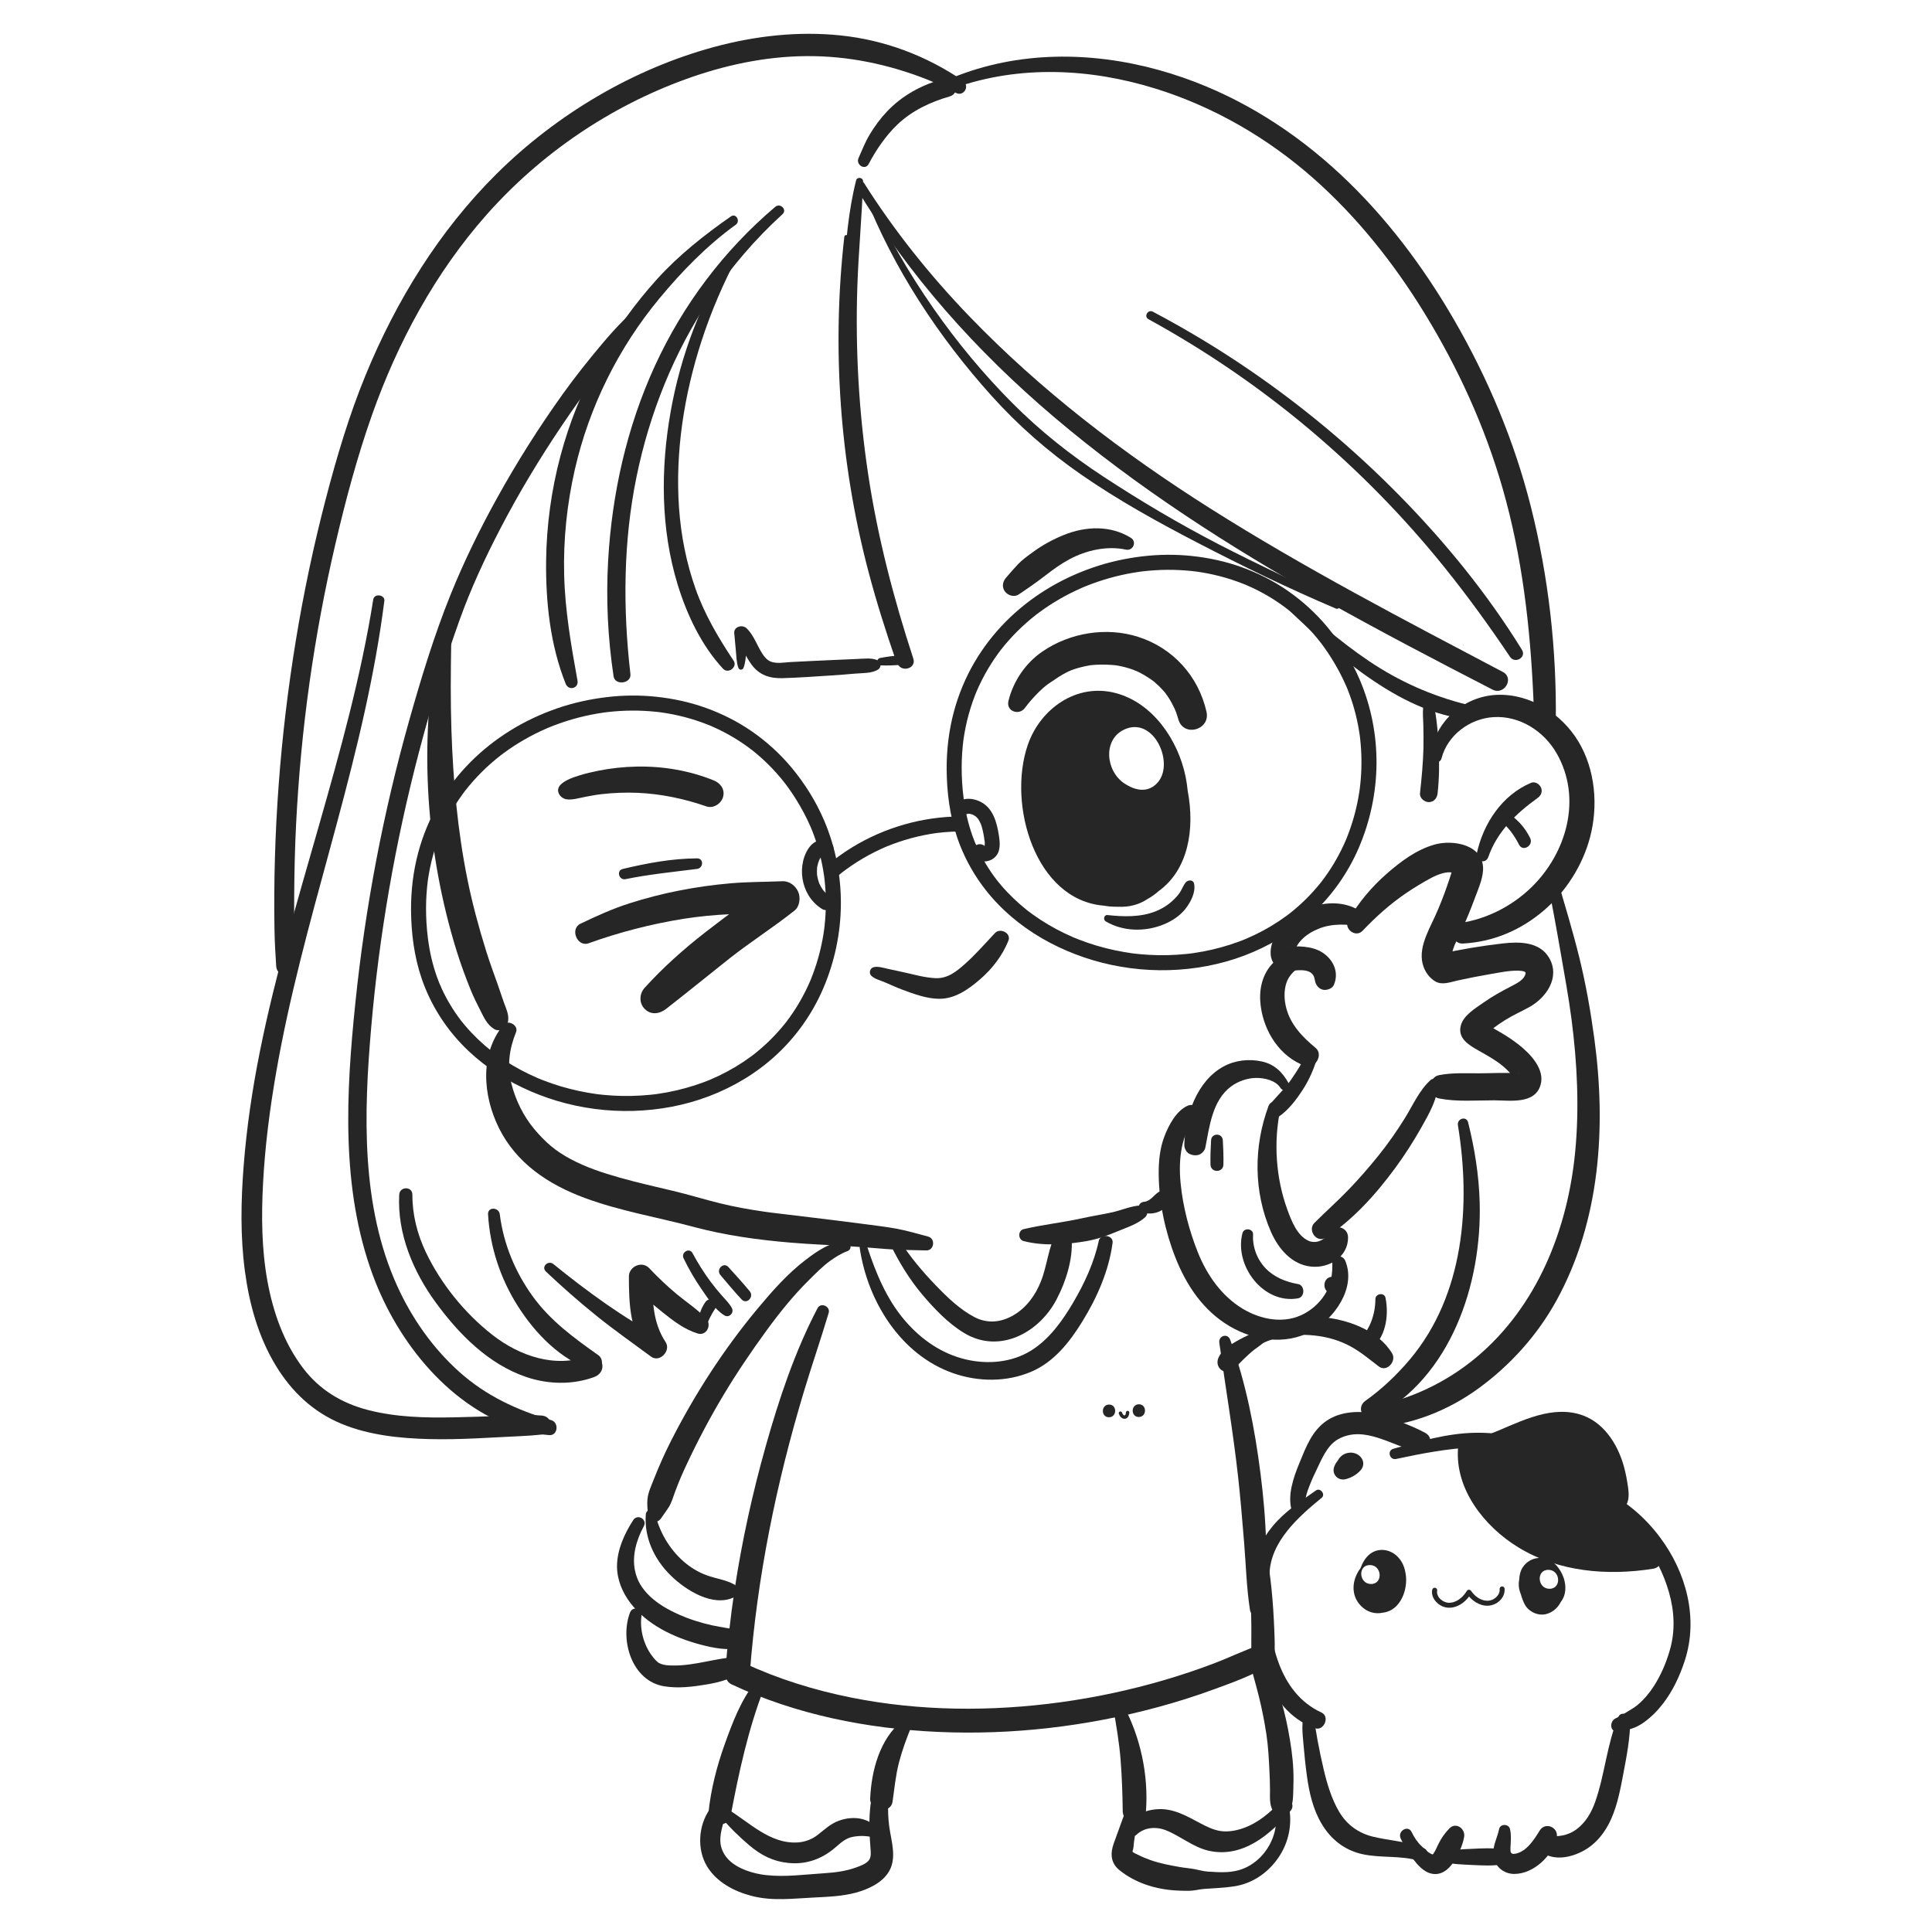 <svg width="2000" height="2000" viewBox="0 0 2000 2000" fill="none" xmlns="http://www.w3.org/2000/svg">
<g clip-path="url(#clip0_157_137)">
<path d="M1717.82 1601.8C1701.96 1586.95 1685.84 1571.25 1677.1 1550.93C1668.69 1531.38 1677.03 1508.54 1666.54 1489.85C1659.85 1477.9 1649.32 1472.56 1637.83 1471.51C1633.45 1466.79 1627 1465.21 1619.95 1466.12C1588.75 1470.11 1558.36 1478.03 1529.11 1489.61C1526.79 1490.54 1524.81 1491.81 1523.1 1493.29C1518.62 1488.8 1509.98 1491.17 1509.38 1498.73C1505.92 1541.58 1536.7 1580.4 1571.72 1601.8C1613.36 1627.25 1664.19 1631.5 1711.47 1623.93C1721.22 1622.36 1724.75 1608.31 1717.82 1601.81V1601.8Z" fill="#262626"/>
<path d="M1167.51 1460.5C1166.56 1460.43 1165.69 1461.07 1165.57 1462.04C1165.5 1462.57 1165.43 1463.1 1165.32 1463.64C1165.32 1463.66 1165.32 1463.65 1165.32 1463.67C1165.32 1463.69 1165.32 1463.67 1165.3 1463.72C1165.25 1463.85 1165.21 1463.98 1165.17 1464.1C1165.12 1464.22 1165.07 1464.33 1165.02 1464.44C1165.02 1464.44 1165.02 1464.44 1165.02 1464.45C1164.97 1464.51 1164.91 1464.64 1164.87 1464.69C1164.81 1464.77 1164.74 1464.84 1164.68 1464.93C1164.61 1464.97 1164.55 1465.03 1164.48 1465.09C1164.47 1465.09 1164.46 1465.12 1164.44 1465.12C1164.37 1465.14 1164.31 1465.17 1164.24 1465.2H1164.22C1164.17 1465.2 1164.12 1465.21 1164.08 1465.22C1164.06 1465.22 1164.08 1465.22 1164.04 1465.22C1164.01 1465.22 1163.97 1465.22 1163.92 1465.21C1163.83 1465.21 1163.79 1465.2 1163.77 1465.2C1163.61 1465.14 1163.43 1465.03 1163.33 1465C1163.31 1465 1163.29 1464.97 1163.28 1464.96C1163.19 1464.89 1163.09 1464.82 1163 1464.75C1162.98 1464.72 1162.95 1464.7 1162.93 1464.68C1162.95 1464.7 1162.96 1464.72 1163 1464.77C1162.93 1464.68 1162.82 1464.58 1162.75 1464.5C1162.6 1464.31 1162.44 1464.11 1162.31 1463.91C1162.31 1463.9 1162.28 1463.87 1162.26 1463.85C1162.21 1463.75 1162.16 1463.65 1162.11 1463.55C1161.89 1463.11 1161.68 1462.65 1161.48 1462.2C1161.12 1461.36 1160.06 1460.85 1159.18 1461.27C1158.33 1461.67 1157.85 1462.66 1158.25 1463.56C1158.77 1464.75 1159.33 1465.99 1160.23 1466.94C1161.33 1468.1 1162.75 1468.81 1164.37 1468.74C1165.76 1468.68 1167.06 1467.79 1167.81 1466.64C1168.62 1465.38 1168.89 1463.94 1169.08 1462.46C1169.18 1461.55 1168.48 1460.59 1167.54 1460.52L1167.51 1460.5Z" fill="#262626"/>
<path d="M1148.11 1454C1139.66 1454 1139.49 1467.14 1147.98 1467.14C1156.47 1467.14 1156.6 1454 1148.11 1454Z" fill="#262626"/>
<path d="M1178.99 1453.71C1170.54 1453.71 1170.36 1466.86 1178.86 1466.86C1187.35 1466.86 1187.48 1453.71 1178.99 1453.71Z" fill="#262626"/>
<path d="M453.227 664.383C433.446 769.743 440.932 881.984 472.675 984.337C476.916 998.002 481.879 1011.5 487.256 1024.76C490.253 1032.13 493.794 1039.24 497.419 1046.32C501.173 1053.67 504.016 1060.27 511.075 1064.96C517.957 1069.54 525.372 1063.28 526.082 1056.35C526.757 1049.72 524.01 1044.36 521.795 1038.23C519.509 1031.9 517.507 1025.48 515.245 1019.15C511.135 1007.59 506.882 996.143 503.234 984.432C495.618 960.028 488.962 935.398 483.88 910.331C473.611 859.581 469.063 807.812 467.322 756.126C466.315 726.24 466.587 696.164 467.073 666.265C467.203 658.509 454.707 656.425 453.215 664.394L453.227 664.383Z" fill="#262626"/>
<path d="M521.169 1060.97C496.284 1091.13 500.003 1134.27 516.337 1167.41C534.471 1204.2 567.789 1226.21 605.277 1240.1C641.912 1253.67 680.62 1260.05 718.25 1270.13C750.988 1278.9 784.473 1283.49 818.217 1286.34C839.265 1288.13 860.431 1288.87 881.503 1290.27C893.383 1291.07 905.263 1291.94 917.131 1292.96C930.989 1294.16 944.942 1293.97 958.835 1294.42C967.091 1294.69 968.714 1282.17 960.778 1280.09C949.763 1277.19 938.641 1273.85 927.424 1271.81C916.681 1269.87 905.76 1268.63 894.946 1267.18C876.232 1264.67 857.494 1262.45 838.756 1260.16C830.05 1259.09 821.344 1257.99 812.627 1257C808.706 1256.55 804.786 1256.09 800.877 1255.6C799.077 1255.38 797.276 1255.15 795.488 1254.91C795.18 1254.88 792.622 1254.52 794.801 1254.82C793.545 1254.64 792.278 1254.46 791.022 1254.29C775.708 1252.1 760.476 1249.36 745.445 1245.68C729.088 1241.66 713.015 1236.63 696.61 1232.76C678.144 1228.39 659.62 1224.22 641.367 1219.04C623.257 1213.9 606.698 1208.39 590.945 1200.02C575.287 1191.71 564.745 1182.71 553.066 1168.81C542.169 1155.83 533.594 1138.94 529.283 1121.31C524.865 1103.24 527.174 1085.79 534.186 1068.54C537.088 1061.41 525.99 1055.13 521.181 1060.97H521.169Z" fill="#262626"/>
<path d="M1410.6 963.485C1424.19 949.122 1439.38 935.517 1455.78 924.434C1463.92 918.939 1472.46 913.729 1481.11 909.076C1488.25 905.239 1497.38 901.853 1503.49 903.333C1503.95 903.44 1507.66 904.789 1507.43 905.062C1508.1 904.268 1502.78 898.739 1504.18 898.088C1503.93 898.206 1503.43 900.621 1503.35 900.882C1501.63 906.518 1499.79 912.119 1497.84 917.684C1494.28 927.879 1490.33 937.944 1485.88 947.784C1478.09 964.977 1465.33 985.876 1475.48 1004.9C1477.85 1009.35 1481.52 1013.45 1485.9 1016C1493.03 1020.14 1501.56 1016.62 1508.97 1014.99C1520.13 1012.54 1531.39 1010.33 1542.66 1008.4C1552.4 1006.74 1561.91 1004.68 1571.62 1004.81C1572.26 1004.81 1576.88 1005.33 1574.8 1004.94C1575.77 1005.12 1576.79 1005.35 1577.73 1005.66C1578.21 1005.82 1580.07 1006.85 1578.33 1005.89C1578.95 1006.23 1579.42 1007.05 1579.2 1006.38C1578.89 1005.39 1579.32 1007.55 1579.58 1006.95C1579.5 1007.14 1579.17 1006.35 1579.17 1006.35C1578.48 1005.43 1579.31 1007.88 1579.43 1006.95C1578.43 1014.21 1570.24 1017.95 1563.56 1021.42C1554 1026.4 1544.62 1031.57 1535.8 1037.8C1527.4 1043.74 1515.09 1050.94 1512.26 1061.52C1508.61 1075.16 1521.02 1082.07 1530.84 1087.68C1539.25 1092.49 1548.04 1097.18 1555.51 1103.4C1558.91 1106.24 1562.29 1109.4 1564.95 1112.92C1565.03 1113.01 1568.54 1117.95 1567.9 1118.26C1567.9 1117.84 1567.9 1117.43 1567.92 1117.01C1567.67 1114.36 1569.11 1112.39 1572.25 1111.07C1572.53 1111.44 1572.74 1111.26 1571.31 1111.15C1558.21 1110.11 1544.55 1111.07 1531.4 1111.09C1517.54 1111.12 1503.35 1110.32 1489.72 1112.98C1477.75 1115.3 1477.77 1134.79 1489.72 1137.13C1508.05 1140.72 1527.86 1139.06 1546.51 1139.05C1562.75 1139.04 1588.77 1143.56 1594.77 1123.18C1599.61 1106.75 1583.99 1090.74 1572.32 1081.55C1566.36 1076.86 1560.1 1072.69 1553.56 1068.86C1550.4 1067 1547.19 1065.19 1544 1063.38C1542.41 1062.48 1540.83 1061.58 1539.24 1060.66C1538.45 1060.21 1537.66 1059.75 1536.88 1059.3C1534.35 1057.54 1534.96 1058.53 1538.75 1062.29V1069.63C1536.8 1071.97 1536.68 1072.27 1538.41 1070.54C1539.48 1069.62 1540.54 1068.7 1541.62 1067.8C1542.88 1066.76 1544.14 1065.72 1545.45 1064.71C1549.34 1061.71 1553.43 1058.94 1557.59 1056.29C1565.71 1051.13 1574.41 1047.33 1582.83 1042.72C1600.64 1032.97 1615.41 1011.82 1603.7 991.631C1593.89 974.71 1572.64 974.699 1555.66 976.652C1533.42 979.21 1511.41 982.845 1489.59 987.83C1493.56 988.351 1497.52 988.872 1501.48 989.381C1501.92 989.701 1502.36 990.269 1502.76 990.542C1501.02 989.736 1504.39 991.643 1502.76 990.542C1504.72 991.465 1501.63 989.95 1502.71 989.867C1502.89 989.855 1502.83 992.614 1502.87 990.542C1502.88 989.677 1503.36 985.509 1502.88 988.02C1503.27 985.959 1503.82 983.923 1504.48 981.922C1504.97 980.406 1505.52 978.902 1506.13 977.434C1505.28 979.459 1507.31 975.137 1507.59 974.545C1509.85 969.915 1512.07 965.261 1514.18 960.549C1518.49 950.922 1522.53 941.141 1526.18 931.242C1529.68 921.722 1534.82 910.757 1535.26 900.503C1536.37 874.417 1504.25 868.769 1484.78 874.358C1466.04 879.746 1449.88 891.906 1435.43 904.553C1419.67 918.347 1406.56 934.167 1395.86 952.153C1390.48 961.2 1403.17 971.312 1410.57 963.497L1410.6 963.485Z" fill="#262626"/>
<path d="M1414.98 948.956C1389.61 922.871 1339.48 936.748 1321.87 965.415C1317.41 972.674 1313.78 982.928 1315.95 991.477C1318.86 1002.99 1329.99 1005.27 1340.13 1004.61C1345.9 1004.23 1354.23 1003.54 1358.56 1008.36C1360.91 1010.97 1360.78 1013.95 1361.76 1017.12C1363.11 1021.41 1367.1 1024.99 1371.79 1024.76C1375.16 1024.6 1379.31 1022.96 1380.78 1019.61C1386.35 1006.82 1380.53 993.668 1369.2 986.196C1363.56 982.478 1356.9 980.832 1350.27 980.086C1346.88 979.707 1343.52 979.636 1340.12 979.766C1338.97 979.814 1337.75 979.79 1336.6 979.944C1333.47 980.37 1336.33 979.198 1337.67 980.832C1338.75 982.691 1339.84 984.538 1340.91 986.397C1339.47 982.561 1344.47 975.883 1347.24 972.97C1352.07 967.89 1358.14 964.29 1364.58 961.602C1378.79 955.682 1394.2 956.558 1409.04 959.128C1414.79 960.122 1419.47 953.61 1414.97 948.968L1414.98 948.956Z" fill="#262626"/>
<path d="M1351.61 988.114C1344.66 986.8 1338.79 985.853 1331.92 988.339C1325.85 990.542 1319.98 994.13 1315.8 999.103C1305.71 1011.1 1303.09 1026.37 1305.11 1041.58C1308.62 1068.25 1325.08 1094.04 1351 1103.45C1361.27 1107.16 1370.43 1091.79 1361.89 1084.75C1348.3 1073.56 1335.97 1060.81 1331.47 1043.29C1329.29 1034.83 1328.94 1025.25 1331.88 1016.9C1334.33 1009.93 1341.77 1001.01 1349.87 1001.02C1357.04 1001.02 1359.08 989.535 1351.61 988.126V988.114Z" fill="#262626"/>
<path d="M1229.53 818.836C1229.03 813.721 1228.27 808.653 1227.26 803.691C1219.54 766.333 1193.76 727.945 1155.31 717.56C1114.7 706.596 1076.74 733.569 1063.83 771.496C1042.81 833.258 1071.8 931.846 1142.71 937.53C1144.79 937.885 1146.9 938.193 1149.05 938.382C1151.5 938.595 1153.89 938.655 1156.25 938.655C1156.37 938.655 1156.47 938.655 1156.59 938.666C1156.84 938.666 1157.09 938.666 1157.34 938.666C1169.35 939.247 1179.45 936.263 1187.8 930.721C1192.03 928.389 1195.94 925.606 1199.5 922.409C1229.85 900.468 1237.15 858.835 1229.52 818.836H1229.53ZM1199.33 808.937C1192.14 818.149 1180.19 821.619 1164.12 811.128C1144.58 798.363 1141.35 765.504 1163.98 755.132C1193.93 741.408 1215.39 788.357 1199.33 808.937Z" fill="#262626"/>
<path d="M1061.03 732.788C1065.34 726.926 1070.44 721.266 1075.61 716.151C1076.82 714.955 1078.05 713.795 1079.32 712.67C1080.02 712.054 1083.44 709.177 1082.7 709.769C1081.07 711.06 1084.26 708.632 1084.2 708.668C1084.86 708.194 1085.53 707.72 1086.21 707.259C1087.9 706.11 1089.63 705.021 1091.31 703.86C1094.17 701.871 1097.05 699.965 1100.07 698.248C1101.48 697.442 1102.91 696.685 1104.36 695.951C1105.26 695.489 1106.17 695.051 1107.08 694.624C1107.51 694.423 1110.68 693.085 1108.51 693.961C1106.69 694.695 1111.44 692.943 1112.27 692.659C1113.78 692.15 1115.32 691.676 1116.86 691.25C1120.54 690.219 1124.25 689.45 1128.01 688.775C1128.61 688.668 1131.24 688.289 1128.78 688.633C1125.95 689.024 1129.86 688.526 1130.14 688.503C1131.73 688.349 1133.3 688.218 1134.89 688.136C1138.47 687.946 1142.03 687.982 1145.61 688.064C1149.19 688.147 1152.72 688.443 1156.27 688.822C1152.37 688.408 1155.88 688.799 1157.61 689.118C1159.55 689.474 1161.48 689.888 1163.39 690.362C1166.65 691.167 1169.84 692.138 1172.99 693.274C1174.19 693.701 1179.06 696.116 1174.98 693.973C1176.73 694.885 1178.56 695.619 1180.31 696.519C1183.3 698.07 1186.17 699.799 1188.98 701.646C1190.31 702.51 1191.61 703.41 1192.92 704.31C1193.75 704.879 1195.97 706.678 1192.88 704.204C1193.66 704.831 1194.44 705.459 1195.21 706.11C1198.31 708.727 1201.22 711.557 1203.91 714.564C1204.6 715.322 1205.24 716.128 1205.92 716.885C1207.94 719.147 1204.94 715.453 1206.1 717.039C1207.34 718.744 1208.56 720.449 1209.71 722.226C1212.07 725.884 1214.07 729.697 1215.95 733.617C1216.29 734.315 1217.39 737.074 1216.26 734.244C1216.69 735.31 1217.09 736.376 1217.49 737.441C1218.37 739.857 1219.14 742.308 1219.86 744.783C1225.26 763.48 1253.23 755.664 1248.95 736.766C1240.6 699.87 1214.2 670.694 1178.13 659.244C1145.15 648.776 1107.59 654.945 1079.09 674.459C1061.64 686.407 1048.95 705.115 1043.95 725.588C1041.31 736.399 1054.95 741.112 1061.06 732.8L1061.03 732.788Z" fill="#262626"/>
<path d="M1170.67 556.748C1149.55 543.628 1123.78 544.659 1101.25 553.812C1089.99 558.394 1079.23 564.196 1069.43 571.395C1064.07 575.315 1058.38 579.305 1053.79 584.113C1049.48 588.636 1045.45 593.455 1041.34 598.168C1037.77 602.265 1036.95 608.102 1040.49 612.531C1043.7 616.557 1050 618.44 1054.61 615.349C1064.23 608.896 1073.52 602.466 1082.67 595.362C1090.51 589.275 1098.59 583.473 1107.36 578.796C1124.62 569.584 1146.16 564.765 1165.52 568.968C1172.85 570.555 1177.27 560.845 1170.67 556.748Z" fill="#262626"/>
<path d="M609.395 976.463C641.186 964.989 674.67 956.381 708.06 951.088C723.872 948.589 739.839 947.097 755.829 946.363C771.937 945.629 790.616 945.025 805.386 947.062L801.158 914.689C788.78 921.391 777.338 930.082 765.908 938.276C753.72 947.026 741.746 956.061 729.913 965.273C707.503 982.727 686.538 1001.45 667.433 1022.46C661.783 1028.68 661.286 1038.33 667.433 1044.48C673.983 1051.03 682.796 1049.66 689.452 1044.48C711.578 1027.26 733.277 1009.53 755.248 992.128C776.237 975.504 800.862 959.885 822.62 942.503C828.021 938.193 828.838 928.957 826.28 923.155C823.544 916.938 817.207 911.977 810.088 912.261C792.345 912.972 774.626 912.841 756.907 914.345C738.595 915.908 720.319 918.466 702.292 922.054C685.259 925.44 668.416 929.774 651.87 935.043C634.375 940.608 617.402 948.293 600.867 956.238C589.674 961.614 597.562 980.737 609.395 976.463Z" fill="#262626"/>
<path d="M647.572 910.094C672.031 905.085 696.797 902.658 721.529 899.52C728.292 898.668 728.789 888.544 721.529 888.579C695.589 888.709 669.851 893.541 644.67 899.544C637.776 901.19 640.726 911.503 647.583 910.094H647.572Z" fill="#262626"/>
<path d="M586.821 827.504C592.696 828.261 600.146 825.964 605.985 824.863C611.458 823.833 616.918 822.767 622.461 822.14C634.933 820.719 647.56 820.198 660.115 820.731C684.254 821.761 708.511 826.864 731.3 834.786C738.431 837.261 746.603 831.956 748.51 825.017C750.702 817.048 745.786 810.642 738.739 807.812C713.344 797.617 686.421 793.046 659.061 793.567C645.676 793.816 632.304 795.272 619.18 797.901C612.701 799.192 606.175 800.684 599.874 802.685C593.395 804.733 585.364 807.35 580.46 812.146C574.301 818.161 579.572 826.568 586.821 827.504Z" fill="#262626"/>
<path d="M902.027 1010.17C905.711 1013.62 911.562 1014.96 916.158 1016.94C922.258 1019.55 928.31 1022.35 934.529 1024.67C946.29 1029.05 959.26 1033.8 971.957 1033.95C988.492 1034.15 1002.48 1024.21 1014.47 1013.86C1027.25 1002.82 1037.53 989.476 1043.89 973.858C1047.09 966.007 1035.42 960.158 1030.07 965.818C1019.97 976.486 1010.38 987.593 999.436 997.409C990.328 1005.59 980.995 1013.22 968.191 1012.58C957.211 1012.03 946.705 1008.97 936.021 1006.6C930.312 1005.33 924.603 1004.1 918.882 1002.88C914.298 1001.9 909.051 1000.09 904.384 1001.22C900.535 1002.17 899.113 1007.45 902.027 1010.16V1010.17Z" fill="#262626"/>
<path d="M1144.63 953.811C1162.49 964.314 1184.89 964.811 1204 957.21C1212.66 953.776 1221.15 948.412 1226.98 941.035C1232.54 934.001 1237.89 924.019 1236.14 914.843C1235.26 910.225 1229.52 910.746 1227.24 913.682C1224.87 916.749 1223.62 920.384 1221.56 923.64C1219.58 926.755 1217.08 929.336 1214.43 931.882C1209.19 936.902 1203.01 940.691 1196.28 943.391C1180.68 949.643 1162.81 949.063 1146.4 947.251C1142.78 946.849 1141.82 952.165 1144.63 953.823V953.811Z" fill="#262626"/>
<path d="M886.418 194.51C940.109 284.797 1011.19 363.93 1091.14 431.743C1176.99 504.565 1272.03 565.522 1370.02 620.583C1427.69 652.992 1486.31 683.612 1545.11 713.913C1557.18 720.13 1567.88 702.013 1555.8 695.643C1453.32 641.601 1350.43 588.103 1252.45 526.104C1162.55 469.22 1077.38 404.201 1003.45 327.424C962.78 285.176 925.991 239.292 894.614 189.726C891.357 184.587 883.279 189.24 886.418 194.51Z" fill="#262626"/>
<path d="M1492.24 785.089C1498.46 760.981 1521.57 743.847 1546.05 742.355C1573.08 740.697 1598.14 756.73 1611.37 779.737C1638.24 826.462 1621.72 883.488 1584.79 919.046C1564.95 938.157 1538.69 951.549 1511.31 955.504C1499.25 957.245 1502.09 977.398 1514.19 976.759C1545.65 975.089 1573.98 963.094 1597.89 942.763C1620.85 923.25 1638.15 896.181 1645.93 867.052C1654.64 834.442 1651.57 796.907 1633.98 767.659C1616.57 738.732 1584.12 717.975 1549.69 719.301C1514.74 720.651 1483.55 748.216 1481.02 783.574C1480.56 790.062 1490.66 791.258 1492.25 785.089H1492.24Z" fill="#262626"/>
<path d="M1540.64 887.289C1549.82 860.86 1569.49 842.056 1591.72 826.094C1595.25 823.56 1597.03 819.523 1595.25 815.319C1593.76 811.767 1589.04 808.653 1585.07 810.322C1554.92 822.933 1535.32 852.642 1528.66 883.997C1527 891.835 1538.01 894.831 1540.62 887.289H1540.64Z" fill="#262626"/>
<path d="M1552.42 849.066C1561.06 855.685 1567.62 864.743 1572.49 874.406C1576.38 882.138 1587.71 875.365 1584.04 867.656C1578.35 855.709 1569.21 846.473 1557.94 839.617C1551.75 835.84 1547 844.922 1552.42 849.066Z" fill="#262626"/>
<path d="M1321.15 618.913C1349.43 646.254 1378.07 673.429 1410.01 696.519C1441.12 718.993 1476.49 738.732 1514.96 744.072C1524.25 745.363 1528.67 731.935 1518.96 729.532C1482.28 720.438 1448.47 705.423 1417.13 684.323C1385.35 662.938 1356.71 637.314 1328.36 611.678C1323.5 607.285 1316.37 614.295 1321.13 618.901L1321.15 618.913Z" fill="#262626"/>
<path d="M988.281 90.925C1055.76 67.184 1128.91 70.748 1196.59 91.86C1256.62 110.581 1312.23 142.812 1359.32 184.35C1404.88 224.55 1442.96 272.506 1474.65 324.215C1509.37 380.839 1537.18 441.701 1555.5 505.571C1575.7 575.942 1584 647.971 1587.28 720.899C1587.68 729.934 1587.97 738.98 1588.16 748.027C1588.45 762.414 1610.33 762.449 1610.53 748.027C1611.59 672.955 1603.12 597.303 1584.73 524.47C1567.57 456.491 1540.25 391.519 1505.13 330.882C1473.31 275.952 1434.63 224.432 1388.19 181.011C1341.01 136.903 1286.04 101.641 1224.9 80.386C1156.57 56.633 1081.45 50.417 1011.54 71.387C1002.7 74.04 994.002 77.154 985.438 80.623C979.208 83.145 981.672 93.269 988.281 90.937V90.925Z" fill="#262626"/>
<path d="M1601.93 912.534C1606.7 936.251 1611.09 960.075 1615.2 983.923C1619.27 1007.58 1623.72 1031.18 1626.82 1054.99C1632.7 1100.38 1635.01 1146.64 1630.63 1192.26C1622.9 1272.71 1591.31 1352.41 1528.2 1405.21C1496.81 1431.48 1457.75 1449.85 1417.33 1456.57C1405.23 1458.58 1407.96 1478.9 1420.25 1478.06C1460.64 1475.31 1498.43 1460.75 1531.06 1436.89C1563.9 1412.87 1591.74 1381.81 1611.35 1346.11C1656.62 1263.69 1662.85 1166.42 1650.41 1074.86C1646.62 1046.94 1641.7 1018.92 1634.98 991.548C1628.21 964.03 1619.93 936.938 1612.02 909.739C1610.13 903.227 1600.62 905.962 1601.93 912.522V912.534Z" fill="#262626"/>
<path d="M1509.22 1164.77C1522.74 1247.54 1515.69 1340.31 1459.68 1407.07C1446.16 1423.17 1430.53 1438.02 1413.37 1450.18C1403.14 1457.43 1411.93 1473.23 1423.32 1467.19C1502.25 1425.27 1534.13 1328.97 1531.76 1244.57C1530.98 1216.56 1526.56 1189 1519.78 1161.86C1518.04 1154.89 1508.11 1157.96 1509.22 1164.77Z" fill="#262626"/>
<path d="M1296.91 1395.92C1317.49 1383.02 1341.26 1379.69 1365.04 1383.06C1376.31 1384.64 1387.48 1388.1 1397.52 1393.47C1408.39 1399.27 1417.7 1407.24 1427.46 1414.64C1435.67 1420.87 1445.98 1408.99 1441.11 1401C1426.18 1376.47 1394.13 1365.52 1366.9 1363.3C1339.78 1361.07 1311.53 1370.64 1290.72 1387.91C1286.24 1391.63 1292.05 1398.98 1296.91 1395.93V1395.92Z" fill="#262626"/>
<path d="M1423.78 1344.95C1423.81 1352.8 1422.31 1360.55 1419.56 1367.91C1416.86 1375.14 1412.18 1381.51 1408.74 1388.39C1406.02 1393.81 1411.99 1401.77 1417.89 1397.54C1434.43 1385.69 1438.06 1362.37 1434.28 1343.53C1433.09 1337.54 1423.74 1339.02 1423.78 1344.95Z" fill="#262626"/>
<path d="M1379.4 1338.95C1390.51 1338.95 1390.53 1321.69 1379.4 1321.69C1368.26 1321.69 1368.26 1338.95 1379.4 1338.95Z" fill="#262626"/>
<path d="M899.256 169.75C906.908 155.198 916.81 140.657 928.702 129.219C943.851 114.642 962.992 105.62 983.033 99.865C994.901 96.455 989.926 78.22 977.928 81.346C954.997 87.302 933.842 98.633 917.615 116.063C911.065 123.085 905.321 130.924 900.382 139.141C895.679 146.98 892.446 155.281 888.762 163.605C885.671 170.591 895.549 176.807 899.268 169.738L899.256 169.75Z" fill="#262626"/>
<path d="M413.266 1236.73C411.134 1277.33 427.799 1316.61 451.452 1348.85C475.272 1381.33 505.605 1412.06 544.503 1425.39C567.102 1433.13 592.864 1433.82 615.357 1425.4C621.077 1423.26 624.974 1417.75 623.257 1411.49C621.753 1406.02 615.084 1401.41 609.34 1403.59C574.765 1416.69 537.514 1403.61 509.597 1381.77C481.075 1359.46 456.356 1328.92 440.804 1296.22C431.944 1277.59 426.828 1257.37 426.899 1236.7C426.922 1227.89 413.739 1228 413.277 1236.7L413.266 1236.73Z" fill="#262626"/>
<path d="M505.224 1257.07C507.19 1290.83 518.004 1323.73 536.186 1352.25C554.391 1380.8 580.188 1407.38 612.808 1418.41C622.497 1421.69 626.796 1408.1 619.37 1402.86C594.354 1385.19 569.824 1367.3 551.631 1342.19C533.473 1317.14 521.203 1287.84 517.389 1257.06C516.453 1249.52 504.762 1249.08 505.224 1257.06V1257.07Z" fill="#262626"/>
<path d="M565.124 1316.3C582.038 1332.33 599.568 1347.71 617.714 1362.32C636.002 1377.04 655.142 1390.47 674.011 1404.4C682.929 1410.98 694.892 1398.18 689.053 1389.36C675.491 1368.86 675.159 1345.2 675.586 1321.43C668.598 1324.31 661.609 1327.22 654.621 1330.1C664.357 1340.12 674.662 1349.54 685.594 1358.23C697.084 1367.37 708.111 1376.06 722.265 1380.44C731.35 1383.25 737.035 1371.63 731.137 1365.2C722.158 1355.41 711.096 1348.43 700.909 1339.98C690.711 1331.5 681.094 1322.38 671.997 1312.75C664.618 1304.92 651.02 1311.01 651.032 1321.43C651.032 1349.49 651.992 1380.69 671.796 1402.68C676.237 1396.92 680.679 1391.17 685.121 1385.41C645.276 1364.29 607.812 1336.91 572.87 1308.57C567.517 1304.22 559.912 1311.36 565.136 1316.3H565.124Z" fill="#262626"/>
<path d="M730.699 1375.33C732.63 1367.58 736.432 1360.54 740.814 1353.91C745.185 1347.3 734.797 1341.5 730.308 1347.77C724.706 1355.62 722.514 1364.62 722.337 1374.2C722.254 1378.97 729.526 1380.01 730.699 1375.34V1375.33Z" fill="#262626"/>
<path d="M996.747 83.465C958.75 57.64 915.873 41.43 870.094 36.669C826.376 32.111 781.805 37.131 739.461 48.57C655.164 71.34 575.936 118.573 514.072 179.945C454.766 238.783 410.255 311.06 378.583 388.026C361.444 429.683 348.616 472.938 337.245 516.489C324.643 564.788 314.338 613.679 306.26 662.938C290.033 761.881 282.488 862.269 284.146 962.526C284.36 975.137 285.106 987.712 285.923 1000.3C286.705 1012.36 305.04 1012.62 304.898 1000.3C304.306 951.265 304.033 902.267 306.509 853.281C308.984 804.366 313.533 755.534 320.355 707.045C327.177 658.592 336.132 610.447 347.278 562.799C357.736 518.052 369.64 473.34 384.943 429.979C411.617 354.41 450.668 282.073 504.016 221.933C559.65 159.223 630.965 110.593 709.85 81.985C749.825 67.492 791.873 58.445 834.501 58.09C877.509 57.723 919.486 66.473 959.437 82.162C969.694 86.188 979.656 90.937 989.38 96.099C997.742 100.528 1004.48 88.758 996.747 83.501V83.465Z" fill="#262626"/>
<path d="M1473.76 729.235C1472.36 736.316 1473.31 744.226 1473.45 751.437C1473.61 759.205 1473.75 766.949 1473.54 774.717C1473.13 790.264 1471.65 805.775 1469.97 821.24C1469.44 826.142 1474.54 830.357 1479.09 830.357C1484.47 830.357 1487.68 826.154 1488.21 821.24C1489.93 805.385 1490.1 789.482 1489.35 773.556C1488.98 765.788 1488.46 757.997 1487.55 750.277C1486.7 742.983 1485.96 734.741 1482.87 728.051C1481.11 724.227 1474.56 725.174 1473.76 729.247V729.235Z" fill="#262626"/>
<path d="M895.121 201.91C925.124 278.367 972.004 349.354 1026.88 410.216C1054.43 440.778 1085.2 467.669 1118.99 491.126C1157.16 517.614 1197.82 540.135 1239.01 561.508C1286.12 585.948 1333.97 609.227 1382.83 629.949C1386.18 631.37 1389.2 626.669 1385.78 624.905C1344.74 603.863 1302.75 584.74 1261.77 563.557C1220.8 542.373 1181.21 518.94 1142.65 493.671C1108.23 471.114 1076.71 446.142 1047.69 416.954C1017.79 386.89 990.683 354.149 966.437 319.384C940.462 282.156 917.33 242.56 899.812 200.631C898.627 197.801 893.961 198.985 895.121 201.922V201.91Z" fill="#262626"/>
<path d="M1514.74 667.793C1515.05 667.793 1515.05 667.307 1514.74 667.307C1514.43 667.307 1514.43 667.793 1514.74 667.793Z" fill="#262626"/>
<path d="M1188.88 330.432C1247.81 362.746 1303.53 400.791 1354.99 444.022C1406.55 487.348 1453.88 535.719 1496.05 588.221C1519.73 617.694 1542.08 648.516 1563.13 679.918C1568.22 687.52 1580.42 680.605 1575.52 672.671C1539.58 614.485 1496.24 561.319 1448.32 512.581C1400.75 464.211 1348.41 420.494 1292.38 382.26C1260.55 360.544 1227.49 340.663 1193.43 322.664C1188.32 319.965 1183.79 327.637 1188.88 330.432Z" fill="#262626"/>
<path d="M707.66 1302.63C713.073 1313.78 719.267 1324.5 726.339 1334.69C732.841 1344.07 740.09 1355.75 749.968 1361.72C754.884 1364.69 760.237 1358.85 757.62 1354.07C754.825 1348.97 750.821 1345.2 746.983 1340.84C743.016 1336.35 739.214 1331.69 735.636 1326.87C728.66 1317.47 722.442 1307.55 716.898 1297.23C713.606 1291.11 704.675 1296.5 707.66 1302.63Z" fill="#262626"/>
<path d="M745.741 1319.9C752.966 1328.4 760.073 1337 767.689 1345.15C773.007 1350.86 780.896 1342.55 776.122 1336.72C769.039 1328.1 761.471 1319.92 754.009 1311.63C748.939 1306 740.932 1314.23 745.753 1319.89L745.741 1319.9Z" fill="#262626"/>
<path d="M1059.76 1284.79C1080.95 1290.18 1104.13 1288.4 1125.51 1284.65C1136.28 1282.75 1146.71 1278.92 1156.76 1274.71C1166.21 1270.76 1178.13 1267 1185.63 1259.91C1189.96 1255.81 1186.75 1247.59 1180.65 1247.87C1170.97 1248.33 1160.82 1252.89 1151.32 1254.99C1140.98 1257.26 1130.5 1258.86 1120.16 1261.13C1100.14 1265.52 1079.69 1267.76 1059.76 1272.37C1053.53 1273.81 1053.7 1283.26 1059.76 1284.8V1284.79Z" fill="#262626"/>
<path d="M1313.19 1144.92C1297.61 1186.72 1297.59 1233.87 1315.65 1275.1C1323.36 1292.71 1337.35 1309.37 1357.66 1311.22C1376.22 1312.91 1395.4 1301.14 1395.52 1281.19C1395.6 1268.26 1377.4 1266.41 1373.54 1278.22C1372.6 1281.08 1368.95 1283.65 1366.15 1284.61C1362.96 1285.69 1362.59 1285.7 1359.8 1285.67C1358.69 1285.65 1356.61 1285.33 1355.06 1284.67C1342.75 1279.48 1336.83 1263.58 1332.61 1252.05C1320.77 1219.63 1318.22 1182.09 1325.39 1148.29C1327.09 1140.25 1316.02 1137.35 1313.19 1144.92Z" fill="#262626"/>
<path d="M875.769 1285.73C860.549 1284.48 845.388 1295.53 833.982 1304.22C815.409 1318.37 799.561 1336.36 784.649 1354.21C749.317 1396.53 718.77 1443.85 693.908 1493.02C687.441 1505.82 681.649 1519.03 676.426 1532.38C673.998 1538.58 670.859 1545.2 670.255 1551.87C669.757 1557.34 670.29 1562.77 670.906 1568.2C671.712 1575.21 680.074 1578.04 684.279 1571.83C686.861 1568.01 689.633 1564.35 692.12 1560.48C695.306 1555.52 696.81 1549.72 698.859 1544.23C703.064 1532.95 706.262 1525.66 711.498 1514.53C722.679 1490.76 734.95 1467.57 748.429 1445.02C762.37 1421.69 777.542 1399.22 793.556 1377.27C807 1358.84 821.414 1340.94 837.665 1324.89C844.428 1318.22 851.713 1310.78 858.95 1305.53C864.813 1301.28 871.244 1297.31 877.072 1295.26C882.331 1293.41 881.3 1286.15 875.781 1285.7L875.769 1285.73Z" fill="#262626"/>
<path d="M922.331 1289.59C931.12 1307.29 941.626 1324.54 954.383 1339.7C966.879 1354.53 981.281 1369.76 997.994 1379.88C1034.31 1401.9 1075.47 1379.96 1093.64 1345.34C1104.03 1325.55 1111.99 1300.1 1108.89 1277.67C1107.89 1270.4 1096.71 1269.75 1093.56 1275.67C1085.18 1291.39 1084.12 1309.96 1077.55 1326.49C1071.89 1340.79 1062.56 1353.73 1049.11 1361.54C1036.24 1369.03 1022.19 1370.47 1008.74 1363.45C993.671 1355.59 980.666 1342.98 968.963 1330.85C955.01 1316.39 942.242 1301.25 931.369 1284.32C927.709 1278.62 919.347 1283.58 922.343 1289.6L922.331 1289.59Z" fill="#262626"/>
<path d="M890.008 1292.08C898.157 1347.08 932.316 1402.42 986.552 1421.47C1012.75 1430.67 1042.32 1430.91 1067.96 1419.82C1091.31 1409.74 1107.48 1389.03 1120.5 1367.89C1135.72 1343.17 1147.93 1315.49 1151.75 1286.55C1152.81 1278.42 1139.12 1276.63 1137.42 1284.61C1132.67 1306.85 1122.66 1328.45 1111.2 1347.97C1100.06 1366.98 1086.41 1386.28 1067.38 1398.1C1047.33 1410.55 1022.43 1412.61 999.759 1407.27C974.803 1401.39 953.85 1386.75 937.196 1367.55C917.854 1345.24 906.638 1317.77 897.517 1290.02C895.918 1285.16 889.285 1287.23 890.008 1292.1V1292.08Z" fill="#262626"/>
<path d="M846.301 1354.25C822.79 1399.16 806.504 1448.08 792.776 1496.75C778.989 1545.63 768.021 1595.4 760.44 1645.63C756.093 1674.43 752.955 1703.44 750.68 1732.47C750.361 1736.56 753.262 1741.73 757.005 1743.5C824.022 1775.05 897.837 1789.62 971.557 1792.89C1047.65 1796.26 1124.66 1787.2 1198.14 1767.34C1218.01 1761.98 1237.64 1755.78 1256.96 1748.68C1276.23 1741.61 1296.44 1734.53 1313.87 1723.62C1324.55 1716.94 1317.84 1698.12 1304.97 1702.5C1288.42 1708.14 1272.66 1715.9 1256.29 1722.1C1239.44 1728.48 1222.35 1734.2 1205.07 1739.26C1169.96 1749.54 1134.05 1757.22 1097.81 1762.17C1026.15 1771.96 952.144 1771.55 881.112 1757.3C842.807 1749.63 805.295 1738 769.88 1721.45C771.989 1725.12 774.097 1728.8 776.205 1732.47C783.703 1632.89 803.566 1535.57 832.336 1440.05C840.497 1412.96 849.76 1386.23 857.838 1359.13C859.863 1352.34 849.641 1347.84 846.277 1354.26L846.301 1354.25Z" fill="#262626"/>
<path d="M1289.52 1564.82C1290.53 1591.67 1292.86 1618.42 1294.15 1645.26C1294.79 1658.38 1295.31 1671.48 1295.4 1684.61C1295.44 1691.56 1295.29 1698.52 1295.36 1705.48C1295.42 1712.4 1294.1 1721.07 1298.47 1726.86C1302.04 1731.57 1309.89 1734.54 1314.52 1728.93C1319.81 1722.53 1319.4 1715.76 1319.56 1707.81C1319.69 1700.85 1319.43 1693.89 1319.14 1686.94C1318.56 1673.04 1317.73 1659.12 1316.31 1645.28C1313.46 1617.47 1308.96 1589.97 1300.26 1563.37C1298.42 1557.74 1289.27 1558.4 1289.51 1564.83L1289.52 1564.82Z" fill="#262626"/>
<path d="M655.532 1573.57C646.53 1587.46 638.879 1604.14 638.737 1621.01C638.606 1634.95 644.28 1648.59 652.666 1659.51C670.053 1682.14 697.675 1695.11 724.657 1702.35C738.586 1706.08 752.444 1708.62 766.787 1706.29C775.943 1704.8 775.505 1690.07 766.787 1688.23C764.727 1687.8 762.689 1687.24 760.64 1686.77C759.562 1686.52 753.995 1685.64 757.241 1686.12C755.725 1685.89 754.22 1685.67 752.716 1685.4C747.422 1684.49 742.115 1683.63 736.856 1682.47C730.757 1681.12 724.716 1679.46 718.77 1677.52C712.966 1675.62 707.577 1673.5 703.218 1671.57C691.812 1666.53 681.128 1660.41 672.79 1652.45C664.676 1644.71 659.322 1636.32 657.19 1625.16C654.277 1609.91 658.872 1594.06 666.453 1579.96C670.326 1572.76 659.95 1566.76 655.532 1573.58V1573.57Z" fill="#262626"/>
<path d="M668.538 1567.55C666.678 1591.55 677.125 1613.98 694.157 1630.77C709.65 1646.05 738.029 1664.09 760.013 1653.42C765.212 1650.9 764.798 1642.84 760.013 1640.2C751.117 1635.28 741.263 1634.26 731.763 1630.82C722.904 1627.61 714.53 1622.53 707.47 1616.29C692.842 1603.37 682.265 1585.35 678.096 1566.25C676.864 1560.6 668.94 1562.35 668.538 1567.54V1567.55Z" fill="#262626"/>
<path d="M652.086 1669.56C641.438 1698.09 654.194 1740.12 687.477 1745.63C702.236 1748.07 717.491 1746.09 732.119 1743.64C744.935 1741.48 757.703 1737.87 768.411 1730.35C774.558 1726.04 772.995 1714.81 764.301 1715.17C741.453 1716.14 719.683 1724.47 696.858 1724.12C691.244 1724.04 688.757 1723.98 683.924 1722.42C684.078 1722.47 680.856 1720.69 682.005 1721.57C679.305 1719.51 676.805 1716.64 674.792 1713.92C666.382 1702.53 662.118 1686.92 664.049 1672.85C665.115 1665.05 654.94 1661.91 652.086 1669.56Z" fill="#262626"/>
<path d="M1333.95 1121.29C1327.64 1109.86 1319.24 1101.65 1306.14 1098.8C1292.91 1095.93 1278.61 1097.5 1266.66 1103.99C1238.77 1119.13 1226.86 1155.2 1225.98 1185.01C1225.87 1188.5 1228.08 1193.14 1231.47 1194.59C1234.58 1195.91 1236.72 1196.3 1240.02 1195.7C1243.52 1195.06 1247.1 1191.42 1247.77 1187.95C1252.02 1166.13 1255.08 1138.9 1274.5 1124.63C1281.75 1119.3 1291.28 1115.97 1300.25 1115.87C1308.97 1115.77 1320.64 1118.36 1325.54 1126.2C1328.86 1131.51 1336.98 1126.8 1333.94 1121.29H1333.95Z" fill="#262626"/>
<path d="M1229.65 1144.56C1217.52 1149.9 1209.82 1164.82 1205.32 1176.59C1200.57 1189 1199.33 1202.79 1199.48 1215.99C1199.81 1244.87 1206.21 1275.02 1216.79 1301.84C1228.18 1330.71 1245.63 1356.79 1272.83 1372.85C1298.09 1387.75 1330.28 1392.57 1356.93 1378.45C1381.02 1365.7 1404.33 1333.22 1392.57 1305.06C1389.85 1298.53 1379 1298.5 1379.2 1306.87C1379.46 1317.72 1378.38 1327.9 1372.98 1337.56C1367.78 1346.86 1360.01 1354.41 1350.72 1359.59C1330.09 1371.09 1305.1 1366.28 1285.77 1354.41C1264.6 1341.44 1249.65 1320.12 1240.42 1297.4C1231.19 1274.68 1224.5 1249.16 1222.15 1224.7C1220.93 1212.02 1221.06 1199.26 1223.69 1186.76C1224.85 1181.24 1226.49 1175.78 1229.08 1170.75C1232.08 1164.95 1236.51 1160.29 1239.79 1154.7C1243.85 1147.77 1236.02 1141.75 1229.64 1144.56H1229.65Z" fill="#262626"/>
<path d="M1286.19 1276.57C1277.43 1310.05 1307.77 1350.42 1343.7 1344.03C1351.01 1342.73 1351.03 1330.54 1343.7 1329.25C1331.21 1327.06 1319.11 1322.27 1310.21 1313.02C1301.33 1303.79 1296.41 1290.84 1297.18 1278.05C1297.56 1271.71 1287.78 1270.53 1286.19 1276.56V1276.57Z" fill="#262626"/>
<path d="M1253.7 1180.46C1253.26 1188.88 1252.86 1197.2 1253.1 1205.63C1253.33 1214.24 1266.23 1214.25 1266.47 1205.63C1266.71 1197.2 1266.3 1188.88 1265.87 1180.46C1265.46 1172.64 1254.12 1172.63 1253.7 1180.46Z" fill="#262626"/>
<path d="M1353.16 1089.72C1348.33 1099.73 1342.42 1109.29 1336.02 1118.39C1329.57 1127.57 1321.31 1135.05 1314.34 1143.76C1309.29 1150.06 1315.84 1161.43 1323.77 1155.98C1334.07 1148.9 1341.86 1138.42 1348.64 1128.04C1355.47 1117.56 1360.26 1106.2 1363.82 1094.22C1365.67 1088.02 1356.08 1083.67 1353.15 1089.72H1353.16Z" fill="#262626"/>
<path d="M1481.06 1117.97C1469.33 1128.43 1462.69 1144.02 1454.49 1157.24C1446.14 1170.69 1437.06 1183.73 1427.13 1196.07C1417.29 1208.31 1406.91 1220.26 1395.99 1231.58C1384.61 1243.38 1372.36 1254.3 1360.74 1265.86C1353.09 1273.48 1363.1 1287.34 1372.53 1281.13C1400.7 1262.61 1424.38 1236.29 1444.22 1209.26C1453.92 1196.04 1462.83 1182.25 1470.9 1167.97C1478.87 1153.84 1488.53 1137.68 1488.53 1121.06C1488.53 1117.11 1483.83 1115.5 1481.06 1117.97Z" fill="#262626"/>
<path d="M1313.79 1380.06C1306.6 1374.22 1293.93 1381.16 1286.87 1384.75C1278 1389.27 1265.45 1396.09 1261.31 1405.64C1257.59 1414.21 1265.29 1423.15 1274.29 1418.62C1279.15 1416.16 1282.61 1411.71 1286.43 1407.96C1290.33 1404.13 1294.36 1400.36 1298.66 1396.98C1300.72 1395.37 1318.42 1383.83 1313.79 1380.06Z" fill="#262626"/>
<path d="M1262.23 1390.03C1268.65 1436.05 1276.41 1481.8 1281.59 1527.99C1284.13 1550.76 1285.98 1573.58 1287.87 1596.41C1289.82 1619.96 1290.35 1643.55 1294.02 1666.93C1295.09 1673.71 1306.47 1673.62 1307.63 1666.93C1311.66 1643.57 1311.23 1620.04 1310.62 1596.41C1310 1572.8 1307.89 1549.15 1304.92 1525.72C1298.95 1478.67 1289.81 1431.51 1273.5 1386.93C1270.87 1379.73 1261.21 1382.68 1262.23 1390.03Z" fill="#262626"/>
<path d="M1182.74 1255.1C1193.45 1258.82 1210 1253.41 1210.16 1240.18C1210.23 1234.89 1203.97 1231.04 1199.36 1233.99C1194.2 1237.3 1190.93 1243.54 1184.22 1244.13C1177.96 1244.67 1176.61 1252.98 1182.73 1255.12L1182.74 1255.1Z" fill="#262626"/>
<path d="M667.886 311.782C651.055 324.606 636.499 340.272 622.889 356.447C608.984 372.965 595.481 389.933 582.89 407.481C558.088 442.045 535.335 478.089 514.713 515.293C496.579 548.01 480.08 581.673 466.115 616.379C449.261 658.296 436.007 701.895 423.736 745.339C396.742 840.955 378.134 938.903 367.913 1037.72C358.247 1131.18 352.763 1230.12 385.869 1319.86C411.808 1390.2 466.672 1458.58 540.866 1480.67C549.963 1483.39 559.024 1484.88 568.487 1485.64C577.572 1486.36 578.934 1472.52 570.584 1470.11C535.441 1459.98 502.952 1444.8 475.532 1420.23C448.052 1395.6 426.495 1364.92 411.252 1331.38C373.503 1248.4 376.583 1152.49 384.246 1063.74C392.561 967.558 409.191 872.12 433.673 778.731C445.766 732.586 459.648 686.833 475.721 641.908C487.4 609.287 502.052 577.766 518.03 547.051C556.157 473.779 603.121 405.681 655.272 341.716C661.727 333.807 667.863 325.968 673.69 317.585C676.035 314.21 671.25 309.177 667.863 311.759L667.886 311.782Z" fill="#262626"/>
<path d="M386.391 620.524C373.824 700.012 352.113 777.7 330.07 854.986C308.028 932.26 284.931 1009.39 269.083 1088.24C261.206 1127.45 255.331 1167.08 252.228 1206.96C249.397 1243.22 248.698 1279.73 253.519 1315.85C258.056 1349.81 267.342 1383.52 285.144 1413.06C301.679 1440.51 324.065 1461.8 353.83 1474.03C382.304 1485.73 413.823 1488.96 444.346 1489.74C475.793 1490.55 507.157 1488.12 538.545 1486.7C545.972 1486.37 553.28 1485.81 560.683 1485.06C573.214 1483.78 573.487 1466.32 560.683 1465.36C546.138 1464.27 531.652 1465.15 517.095 1465.73C501.437 1466.37 485.79 1466.9 470.131 1467.22C440.378 1467.82 410.056 1467.16 381.085 1459.67C353.818 1452.62 330.828 1438.83 313.689 1416.22C293.779 1389.96 282.716 1358.38 276.853 1326.22C270.788 1292.98 270.54 1258.88 272.293 1225.23C274.306 1186.4 279.317 1147.85 285.985 1109.56C299.464 1032.13 320.441 956.274 341.086 880.516C361.79 804.532 381.878 728.335 393.877 650.398C395.333 640.973 396.648 631.524 397.88 622.063C398.721 615.598 387.445 614.011 386.415 620.512L386.391 620.524Z" fill="#262626"/>
<path d="M1348.03 1563.79C1350.64 1556.88 1351.4 1549.41 1353.94 1542.43C1356.28 1536.03 1358.87 1529.8 1361.88 1523.69C1367.74 1511.77 1373.29 1496.28 1385.63 1489.63C1412.83 1474.96 1441.15 1497.16 1467.33 1502.47C1478.47 1504.74 1486.38 1489.29 1475.41 1483.3C1466.59 1478.48 1457.04 1474.75 1447.74 1470.93C1439.5 1467.53 1431.12 1464.56 1422.3 1463.08C1405.96 1460.34 1387.69 1461.1 1373.51 1470.62C1358.08 1481.01 1351.92 1498.08 1345.13 1514.56C1339.09 1529.25 1332.48 1547.87 1337.23 1563.77C1338.9 1569.36 1346.13 1568.78 1348.02 1563.77L1348.03 1563.79Z" fill="#262626"/>
<path d="M1542.66 1495.9C1556.65 1490.82 1571 1487 1585.72 1484.59C1598.46 1482.52 1614.04 1480.6 1626.56 1484.61C1649.26 1491.88 1658.04 1518 1661.75 1539C1662.91 1545.55 1663.45 1553.12 1667.85 1558.47C1671.68 1563.15 1677.33 1564.24 1681.75 1559.9C1687.02 1554.73 1686.23 1545.73 1685.27 1539.05C1684.27 1532.1 1683.01 1525.16 1681.15 1518.39C1674.58 1494.46 1659.36 1470.63 1634.1 1463.77C1601.63 1454.93 1569.01 1474.28 1539.82 1485.59C1533.49 1488.04 1536.12 1498.28 1542.66 1495.9Z" fill="#262626"/>
<path d="M1445.32 1510.3C1471.65 1504.69 1497.99 1499.6 1524.95 1498.28C1536.66 1497.71 1548.58 1498.07 1560.17 1499.95C1566.25 1500.95 1572.28 1502.34 1578.17 1504.2C1584.03 1506.05 1589.48 1509.01 1595.33 1510.8C1600.59 1512.41 1605.74 1504.72 1601.02 1501.04C1591.36 1493.53 1577.67 1489.63 1565.89 1486.99C1553.15 1484.13 1540.07 1482.98 1527.03 1483.21C1498.16 1483.69 1470.03 1492.02 1442.42 1499.76C1435.6 1501.68 1438.48 1511.78 1445.33 1510.31L1445.32 1510.3Z" fill="#262626"/>
<path d="M1655.06 1551.9C1689.64 1574.1 1716.4 1608.75 1727.72 1648.33C1733.38 1668.13 1734.33 1688.35 1728.6 1708.22C1724.83 1721.27 1719.5 1733.85 1712.18 1745.31C1707.63 1752.44 1702.22 1758.91 1695.79 1764.44C1692.52 1767.25 1688.92 1769.44 1685.21 1771.59C1681.04 1774.02 1677.15 1776.85 1672.67 1778.74C1666.23 1781.45 1665.92 1793.11 1674.52 1792.35C1684.71 1791.45 1693.53 1788.97 1701.88 1782.9C1709.46 1777.4 1715.9 1770.92 1721.6 1763.51C1731.81 1750.21 1739.01 1734.77 1744.15 1718.87C1758.32 1674.96 1745.6 1627.83 1718.5 1591.54C1702.97 1570.75 1683.7 1554.28 1660.45 1542.65C1654.3 1539.57 1649.22 1548.14 1655.04 1551.89L1655.06 1551.9Z" fill="#262626"/>
<path d="M1362.31 1542.88C1346.4 1554.15 1330.23 1564.5 1317.61 1579.68C1305.61 1594.11 1297.68 1610.75 1296.65 1629.67C1296.04 1640.88 1313.87 1640.97 1314.17 1629.67C1315.04 1595.93 1344.02 1570.3 1368.21 1550.52C1372.45 1547.06 1366.82 1539.69 1362.31 1542.89V1542.88Z" fill="#262626"/>
<path d="M1454.63 1626.67C1453.51 1620.97 1451 1615.61 1446.59 1611.26C1438.37 1603.1 1425.32 1601.78 1416.59 1610.05C1412.78 1613.66 1410.18 1618.37 1408.41 1623.37C1399.65 1634.91 1397.75 1651.13 1408.91 1662.49C1415.51 1669.21 1423.92 1671.12 1431.68 1669.42C1433.04 1669.24 1434.45 1668.97 1435.92 1668.51C1451.68 1663.63 1458.4 1641.97 1454.62 1626.67H1454.63ZM1419.3 1639.76C1406.69 1639.76 1405.34 1620.13 1418.03 1620.13C1430.73 1620.13 1432 1639.76 1419.3 1639.76Z" fill="#262626"/>
<path d="M1610.27 1619.58C1600.25 1609.35 1583.72 1610.76 1576.04 1622.9C1573.83 1626.4 1572.87 1630.81 1572.66 1635.36C1571.63 1640.65 1572.42 1645.78 1574.44 1650.52C1574.57 1650.99 1574.68 1651.49 1574.82 1651.94C1576.23 1656.56 1578.4 1662.33 1582.09 1665.71C1587.53 1670.7 1595.2 1672.88 1602.28 1670.38C1608.51 1668.18 1612.92 1663.77 1615.71 1658.4C1617.6 1655.92 1619.06 1653.06 1619.79 1649.82C1622.21 1639.2 1617.78 1627.24 1610.27 1619.57V1619.58ZM1604.05 1644.71C1591.44 1644.71 1590.09 1625.08 1602.79 1625.08C1615.48 1625.08 1616.75 1644.71 1604.05 1644.71Z" fill="#262626"/>
<path d="M1617.44 1513.39C1618.34 1512.8 1620.65 1513.73 1621.43 1514.55C1621.78 1514.92 1621.89 1514.88 1621.91 1515.81C1621.89 1514.74 1621.89 1515.98 1621.78 1516.16C1622.65 1514.67 1620.88 1517.42 1621.69 1515.94C1625.56 1514.92 1629.45 1513.9 1633.32 1512.89C1628.13 1509.63 1622.97 1505.74 1617.43 1503.11C1612.91 1500.97 1607.45 1501.86 1604.78 1506.43C1602.13 1510.93 1603.91 1516.33 1608.09 1519.07C1613.23 1522.44 1619.24 1524.84 1624.73 1527.56C1630.13 1530.24 1635.01 1527.74 1637.22 1522.48C1640.14 1515.52 1637.34 1506.96 1631.43 1502.54C1628.05 1500.02 1623.89 1499.42 1619.81 1500.22C1616.22 1500.92 1613.91 1503.11 1611.38 1505.56C1607.39 1509.42 1612.63 1516.58 1617.43 1513.39H1617.44Z" fill="#262626"/>
<path d="M1393.56 1526.3C1394.06 1525.15 1394.61 1524.06 1395.27 1522.99C1395.79 1522.15 1395.39 1522.75 1395.79 1522.35C1395.96 1522.18 1396.13 1522 1396.32 1521.85C1396.73 1521.48 1396.69 1521.51 1396.24 1521.95C1395.56 1522.12 1395.36 1522.17 1396.16 1522C1393.04 1522.67 1397.2 1521.68 1395.24 1522.05C1393.55 1522.35 1395.97 1521.83 1395.96 1522.24C1395.96 1522.41 1393.39 1520.22 1393.25 1520.03C1393.76 1516.1 1394.27 1512.17 1394.77 1508.24C1394.01 1509.07 1393.23 1509.86 1392.34 1510.57C1393.66 1509.52 1392.09 1510.64 1391.55 1510.96C1391.26 1511.13 1388.87 1512.17 1390.85 1511.44C1389.8 1511.83 1388.73 1512.14 1387.63 1512.38C1391.31 1517.18 1395.01 1521.98 1398.69 1526.78C1398.99 1526.18 1399.28 1525.59 1399.63 1525.02C1399.9 1524.57 1401.04 1523.28 1399.71 1524.72C1400.07 1524.33 1400.41 1523.92 1400.79 1523.54C1401.05 1523.27 1403.04 1521.7 1401.24 1523.02C1405.38 1519.99 1407.86 1514.33 1404.77 1509.54C1402.15 1505.48 1395.71 1502.71 1391.29 1506.01C1387.32 1508.99 1383.91 1512.34 1381.75 1516.88C1380.02 1520.53 1379.95 1524.44 1382.52 1527.77C1384.96 1530.93 1388.94 1532.22 1392.83 1531.28C1398.8 1529.85 1404.4 1526.57 1408.51 1522C1412.17 1517.94 1412.18 1512.33 1408.51 1508.24C1403.18 1502.33 1393.86 1502.43 1388.15 1507.66C1383.76 1511.67 1382.45 1517.69 1382.89 1523.42C1383.08 1525.95 1384.54 1528.23 1387.08 1528.93C1389.32 1529.54 1392.54 1528.58 1393.54 1526.3H1393.56Z" fill="#262626"/>
<path d="M1304.21 1652.56C1294.54 1701.63 1308.9 1769.98 1361.1 1789.01C1370.45 1792.42 1377.09 1777.01 1367.94 1772.79C1323.74 1752.41 1313.08 1697.86 1313.06 1653.75C1313.06 1648.83 1305.23 1647.45 1304.22 1652.56H1304.21Z" fill="#262626"/>
<path d="M781.925 1741.32C766.978 1759.92 758.177 1783.46 750.194 1805.69C741.986 1828.54 735.732 1852.93 733.351 1877.12C732.072 1890.12 753.866 1893.14 756.282 1880.22C764.774 1835.02 774.594 1789.72 791.271 1746.75C793.249 1741.65 785.36 1737.03 781.925 1741.31V1741.32Z" fill="#262626"/>
<path d="M933.735 1781.53C910.651 1800.39 902.051 1833.07 900.808 1861.91C900.239 1874.91 922.069 1878.35 923.976 1865.04C925.918 1851.47 927.138 1837.98 930.585 1824.67C933.901 1811.88 938.485 1799.41 943.484 1787.23C945.947 1781.21 937.644 1778.34 933.724 1781.54L933.735 1781.53Z" fill="#262626"/>
<path d="M1152.73 1769.74C1155.68 1786.92 1158.68 1804.37 1160.04 1821.77C1161.41 1839.43 1162.03 1856.87 1162.23 1874.6C1162.41 1890.25 1185.19 1889.91 1186.31 1874.6C1189.02 1837.49 1180.6 1798.1 1162.95 1765.43C1159.75 1759.49 1151.71 1763.83 1152.73 1769.74Z" fill="#262626"/>
<path d="M1293.48 1718.48C1296.19 1731.34 1300.22 1743.92 1303.33 1756.72C1306.46 1769.56 1309.07 1782.62 1311.02 1795.68C1312.87 1808.09 1313.51 1820.56 1314.11 1833.07C1314.44 1839.86 1314.72 1846.63 1314.7 1853.43C1314.68 1860.43 1314.02 1868.13 1317.64 1874.4C1321.66 1881.31 1330.17 1879.98 1334.45 1874.4C1338.76 1868.76 1338.57 1860.22 1338.81 1853.43C1339.04 1846.65 1339.16 1839.85 1338.88 1833.07C1338.3 1818.88 1336.12 1804.54 1333.47 1790.6C1328.44 1764.28 1320.25 1735.87 1304.59 1713.8C1300.63 1708.22 1292.01 1711.53 1293.48 1718.49V1718.48Z" fill="#262626"/>
<path d="M1164.93 1875.31C1160.97 1886.19 1156.99 1897.07 1153.06 1907.97C1149.19 1918.67 1149.6 1928.51 1158.97 1936.07C1175.34 1949.26 1196.29 1955.77 1217.1 1957C1221.66 1957.27 1226.24 1957.4 1230.81 1957.37C1236.14 1957.32 1241.23 1955.82 1246.53 1955.41C1257.03 1954.62 1267.49 1954.35 1277.92 1952.69C1295.54 1949.9 1310.6 1940.03 1321.31 1925.93C1332.9 1910.68 1337.73 1891.76 1334.8 1872.87C1333.35 1863.47 1319.05 1867.46 1320.49 1876.81C1323.09 1893.62 1316.18 1911.24 1304.24 1923.03C1298.23 1928.97 1290.89 1933.56 1282.75 1935.91C1272.16 1938.97 1261.3 1938.16 1250.43 1937.47C1245.65 1937.17 1241.47 1935.85 1236.79 1934.96C1231.71 1933.99 1226.48 1933.66 1221.38 1932.75C1211.26 1930.94 1201.03 1929.1 1191.31 1925.67C1186.92 1924.12 1182.58 1922.39 1178.44 1920.25C1176.8 1919.39 1173.14 1918.1 1172.07 1916.55C1172.92 1917.78 1172.07 1916.9 1172.56 1915.76C1173.62 1913.2 1173.53 1909.32 1173.93 1906.56C1174.39 1903.49 1174.85 1900.42 1175.3 1897.36L1178.06 1878.96C1179.35 1870.38 1167.97 1866.95 1164.93 1875.33V1875.31Z" fill="#262626"/>
<path d="M1176.37 1899.43C1184.69 1891.48 1196.77 1890.6 1207.17 1894.78C1222.49 1900.93 1235.45 1912.49 1251.87 1916.02C1286.53 1923.48 1315.34 1899.06 1336.17 1874.29C1341.92 1867.45 1332.45 1857.57 1326.19 1864.32C1315.08 1876.29 1302.17 1887.34 1286.47 1892.69C1279.38 1895.11 1271.64 1896.53 1264.14 1895.57C1256.26 1894.55 1248.82 1890.76 1241.91 1887.08C1227.56 1879.47 1214 1871.53 1197.15 1872.94C1183.23 1874.1 1169.53 1880.75 1167.65 1895.82C1167.07 1900.47 1173.48 1902.2 1176.37 1899.43Z" fill="#262626"/>
<path d="M910.708 1837C898.402 1859.87 899.184 1888.04 901.114 1913.14C901.399 1916.91 902.026 1921.84 899.847 1925.2C897.253 1929.19 890.987 1931.44 886.711 1933.01C875.992 1936.95 864.929 1938.42 853.582 1939.14C833.506 1940.42 813.003 1943.31 792.927 1941.09C779.85 1939.64 763.967 1934.79 754.574 1925.49C750.05 1921.02 746.863 1915.1 745.999 1909.25C744.494 1898.98 748.451 1889.2 750.938 1879.44C753.508 1869.39 740.562 1864.87 734.936 1872.69C722.961 1889.37 721.184 1914.27 731.916 1932.03C741.829 1948.44 760.082 1958.01 778.145 1962.66C800.033 1968.3 821.425 1965.27 843.609 1964.25C857.764 1963.6 872.214 1962.96 885.965 1959.26C898.722 1955.83 913.492 1949.07 920.374 1937.17C928.534 1923.08 922.683 1906.1 920.587 1891.24C918.135 1873.9 920.125 1856.74 919.556 1839.36C919.414 1834.85 913.03 1832.67 910.72 1836.97L910.708 1837Z" fill="#262626"/>
<path d="M911.658 1895.17C906.008 1889.5 900.595 1885.2 892.647 1883.11C884.901 1881.09 876.017 1882.02 868.543 1884.74C859.613 1887.97 853.548 1894.02 846.205 1899.68C840.318 1904.21 833.164 1906.81 825.761 1907.28C797.086 1909.09 775.754 1886.42 752.811 1872.52C747.303 1869.18 742.66 1876.45 746.32 1880.92C754.943 1891.44 765.188 1901.35 775.552 1910.15C787.918 1920.64 800.165 1926.91 816.499 1928.55C834.277 1930.32 850.504 1924.56 863.983 1913.14C870.036 1908.01 875.058 1902.88 883.172 1901.42C889.911 1900.2 899.375 1900.01 905.629 1903.02C910.544 1905.37 915.874 1899.41 911.669 1895.19L911.658 1895.17Z" fill="#262626"/>
<path d="M1482.56 1645.89C1481.31 1653.37 1486.75 1660.17 1493.37 1662.97C1500.52 1665.99 1508.5 1663.71 1514.45 1659.15C1517.74 1656.62 1520.55 1653.41 1522.73 1649.88C1521.36 1649.88 1519.98 1649.89 1518.6 1649.91C1522.67 1655.77 1528.73 1660.44 1535.82 1661.89C1542.65 1663.29 1549.81 1660.67 1554.18 1655.23C1556.63 1652.19 1557.86 1648.37 1557.53 1644.47C1557.41 1643.11 1555.93 1642.02 1554.6 1642.27C1553.16 1642.53 1552.27 1643.75 1552.4 1645.19C1552.41 1645.39 1552.42 1645.61 1552.45 1645.81C1552.45 1645.71 1552.46 1645.29 1552.45 1645.76C1552.45 1646.1 1552.42 1646.44 1552.39 1646.78C1552.35 1647.11 1552.3 1647.44 1552.23 1647.77C1552.21 1647.9 1552.17 1648.03 1552.15 1648.16C1552.28 1647.55 1552.15 1648.14 1552.1 1648.28C1551.9 1648.92 1551.65 1649.55 1551.36 1650.14C1551.3 1650.26 1551.23 1650.38 1551.17 1650.5C1551.48 1649.88 1551.17 1650.49 1551.11 1650.59C1550.93 1650.88 1550.74 1651.16 1550.54 1651.44C1550.14 1652 1549.7 1652.52 1549.24 1653.03C1548.79 1653.53 1549.53 1652.77 1549.21 1653.06C1549.08 1653.17 1548.96 1653.29 1548.83 1653.41C1548.55 1653.67 1548.25 1653.91 1547.96 1654.14C1547.44 1654.56 1546.89 1654.93 1546.32 1655.28C1545.75 1655.64 1546.64 1655.13 1546.26 1655.32C1546.11 1655.4 1545.96 1655.48 1545.8 1655.57C1545.46 1655.74 1545.12 1655.9 1544.76 1656.05C1544.14 1656.31 1543.52 1656.52 1542.89 1656.71C1543.42 1656.56 1542.96 1656.69 1542.82 1656.71C1542.65 1656.75 1542.47 1656.8 1542.31 1656.82C1541.93 1656.89 1541.55 1656.95 1541.17 1657C1540.86 1657.03 1540.54 1657.06 1540.24 1657.08C1540.16 1657.08 1539.48 1657.08 1540.02 1657.09C1539.87 1657.09 1539.71 1657.09 1539.57 1657.09C1538.78 1657.07 1538 1657 1537.21 1656.87C1536.88 1656.81 1536.55 1656.75 1536.22 1656.68C1536.15 1656.67 1535.43 1656.48 1535.99 1656.63C1535.85 1656.6 1535.71 1656.55 1535.56 1656.51C1534.8 1656.3 1534.05 1656.03 1533.33 1655.72C1532.67 1655.45 1532.03 1655.13 1531.39 1654.8C1530.74 1654.46 1531.68 1654.99 1531.29 1654.75C1531.13 1654.65 1530.96 1654.56 1530.81 1654.45C1530.42 1654.22 1530.04 1653.97 1529.66 1653.71C1528.96 1653.23 1528.3 1652.72 1527.64 1652.18C1527.32 1651.91 1527 1651.63 1526.69 1651.34C1526.54 1651.21 1526.4 1651.08 1526.26 1650.95C1525.7 1650.43 1526.63 1651.34 1526.09 1650.79C1524.86 1649.53 1523.74 1648.16 1522.72 1646.72C1521.82 1645.43 1519.46 1645.33 1518.58 1646.74C1517.71 1648.15 1516.75 1649.51 1515.68 1650.79C1515.17 1651.41 1514.63 1651.99 1514.08 1652.57C1513.77 1652.9 1514.54 1652.13 1514.01 1652.64C1513.85 1652.79 1513.69 1652.96 1513.53 1653.11C1513.19 1653.42 1512.86 1653.73 1512.52 1654.03C1511.95 1654.51 1511.36 1654.99 1510.75 1655.42C1510.45 1655.65 1510.15 1655.86 1509.83 1656.06C1509.64 1656.18 1509.45 1656.31 1509.26 1656.43C1509.19 1656.47 1508.52 1656.87 1508.79 1656.73C1509.12 1656.54 1508.49 1656.89 1508.49 1656.88C1508.3 1656.99 1508.1 1657.09 1507.9 1657.19C1507.57 1657.35 1507.24 1657.51 1506.9 1657.66C1506.17 1657.99 1505.41 1658.28 1504.64 1658.51C1504.57 1658.54 1503.86 1658.73 1504.44 1658.58C1504.3 1658.62 1504.16 1658.66 1504.01 1658.69C1503.62 1658.79 1503.22 1658.87 1502.83 1658.94C1501.99 1659.08 1501.14 1659.17 1500.28 1659.2C1500.84 1659.18 1500.37 1659.2 1500.22 1659.2C1500.05 1659.2 1499.88 1659.2 1499.7 1659.18C1499.36 1659.15 1499.02 1659.12 1498.67 1659.07C1498.29 1659.02 1497.91 1658.95 1497.55 1658.87C1497.41 1658.83 1496.94 1658.72 1497.49 1658.87C1497.25 1658.81 1497.01 1658.74 1496.79 1658.67C1496.09 1658.44 1495.4 1658.18 1494.74 1657.87C1494.42 1657.72 1494.11 1657.57 1493.8 1657.4C1494.4 1657.72 1493.78 1657.38 1493.69 1657.32C1493.51 1657.21 1493.33 1657.09 1493.15 1656.97C1492.51 1656.55 1491.91 1656.09 1491.33 1655.58C1491.22 1655.48 1491.13 1655.39 1491.02 1655.31C1490.5 1654.84 1491.4 1655.72 1490.93 1655.22C1490.64 1654.93 1490.37 1654.62 1490.1 1654.31C1489.84 1654 1489.59 1653.67 1489.35 1653.34C1489.23 1653.17 1489.13 1653.01 1489.02 1652.83C1488.94 1652.71 1488.65 1652.17 1488.95 1652.72C1488.57 1652.01 1488.24 1651.3 1487.99 1650.53C1487.95 1650.43 1487.8 1649.79 1487.94 1650.41C1487.89 1650.23 1487.85 1650.04 1487.81 1649.83C1487.73 1649.44 1487.68 1649.05 1487.65 1648.65C1487.62 1648.45 1487.62 1648.25 1487.61 1648.06C1487.65 1648.67 1487.61 1648.06 1487.61 1647.92C1487.63 1647.44 1487.68 1646.97 1487.76 1646.5C1487.99 1645.16 1486.84 1643.71 1485.49 1643.62C1484.03 1643.51 1482.85 1644.46 1482.61 1645.89H1482.56Z" fill="#262626"/>
<path d="M1449.96 1903.12C1453.3 1910.38 1457.51 1917.52 1462.37 1923.87C1467.5 1930.58 1473.74 1938.01 1482.42 1939.69C1491.86 1941.51 1499.49 1935.46 1504.38 1928.01C1509.6 1920.06 1513.97 1911.02 1515.67 1901.62C1517.2 1893.13 1507.25 1885.79 1500.42 1892.75C1495.57 1897.7 1491.62 1903.44 1488.65 1909.71C1487.41 1912.32 1486.27 1915.05 1484.75 1917.52C1484.35 1918.19 1484.02 1918.68 1483.58 1919.31C1482.63 1920.67 1482.72 1919.73 1483.89 1919.91C1479.54 1919.22 1474.56 1913.92 1471.5 1911.01C1467.04 1906.75 1463.99 1902.03 1461.3 1896.49C1457.58 1888.84 1446.46 1895.53 1449.96 1903.12Z" fill="#262626"/>
<path d="M1493.83 1927.77C1503.87 1929.79 1513.75 1930.13 1523.96 1930.62C1534.13 1931.1 1544.65 1931.73 1554.74 1930.11C1562.52 1928.87 1562.52 1915.65 1554.74 1914.4C1544.66 1912.77 1534.12 1913.41 1523.96 1913.89C1513.75 1914.37 1503.86 1914.72 1493.83 1916.74C1488.38 1917.84 1488.36 1926.66 1493.83 1927.77Z" fill="#262626"/>
<path d="M1551.88 1893.38C1550.04 1902.57 1544.98 1910.88 1545.91 1920.59C1546.97 1931.83 1556.31 1939.87 1567.5 1939.9C1587.45 1939.95 1607.33 1921.16 1611.5 1902.33C1613.84 1891.8 1599.81 1885.46 1593.94 1894.93C1588.26 1904.08 1580.4 1916.75 1568.85 1918.93C1563.56 1919.93 1563.43 1917.25 1563.64 1912.49C1563.94 1905.88 1564.62 1899.95 1563.14 1893.38C1561.91 1887.9 1553.02 1887.73 1551.88 1893.38Z" fill="#262626"/>
<path d="M1349.42 1770.53C1349.22 1776.73 1348.15 1782.92 1348.21 1789.12C1348.26 1794.51 1348.9 1799.97 1349.33 1805.34C1350.25 1816.51 1351.43 1827.65 1352.96 1838.76C1355.33 1855.91 1359.18 1872.85 1368.1 1887.91C1377.62 1904 1391.79 1915.3 1410.22 1919.39C1429.49 1923.67 1449.67 1920.51 1468.66 1926.21C1476.12 1928.45 1481.57 1916.5 1474.09 1913.32C1457.11 1906.1 1438.91 1905.62 1421.18 1901.3C1406.11 1897.62 1394.11 1888.82 1386.22 1875.42C1378.46 1862.23 1373.92 1847.02 1370.38 1832.22C1367.92 1821.9 1365.76 1811.49 1363.83 1801.04C1362.92 1796.12 1362.3 1791.1 1361.19 1786.21C1359.91 1780.59 1357.93 1775.18 1356.81 1769.53C1355.96 1765.24 1349.54 1766.42 1349.41 1770.54L1349.42 1770.53Z" fill="#262626"/>
<path d="M1675.32 1777.35C1663.45 1805.41 1661.46 1836.39 1651.43 1865.03C1647.58 1876.02 1641.66 1886.44 1632.21 1893.52C1622.73 1900.61 1612.51 1901.6 1601.06 1900.57C1591.24 1899.68 1589.44 1913.14 1596.39 1917.78C1609.38 1926.46 1626.24 1922.97 1639.25 1915.89C1652.59 1908.63 1662.07 1896.32 1668.06 1882.58C1674.47 1867.89 1677.42 1852.28 1680.38 1836.61C1683.84 1818.34 1687.61 1799.27 1687.58 1780.67C1687.58 1774.65 1678 1771.06 1675.34 1777.35H1675.32Z" fill="#262626"/>
<path d="M866.066 907.797C867.831 906.305 869.632 904.825 871.444 903.392C871.728 903.167 873.161 902.054 872.226 902.777C871.231 903.534 872.818 902.327 873.019 902.173C873.943 901.474 874.867 900.775 875.803 900.1C879.545 897.365 883.383 894.748 887.292 892.274C895.192 887.265 903.436 882.801 911.94 878.893C912.923 878.443 913.894 878.005 914.889 877.567C915.422 877.33 915.955 877.105 916.488 876.869C916.714 876.774 916.95 876.667 917.175 876.572C918.478 876.016 916.015 877.058 916.915 876.679C919.059 875.803 921.214 874.927 923.382 874.11C927.717 872.464 932.111 870.96 936.541 869.61C945.413 866.898 954.45 864.767 963.606 863.251C964.909 863.038 966.223 862.825 967.526 862.636C967.775 862.6 968.012 862.565 968.261 862.529C968.427 862.505 970.085 862.28 968.699 862.458C967.372 862.636 969.587 862.34 969.884 862.304C972.43 861.984 974.988 861.712 977.535 861.499C982.818 861.037 988.112 860.8 993.407 860.753C997.481 860.717 1001.38 857.201 1001.19 852.973C1001 848.794 997.765 845.147 993.407 845.194C973.946 845.372 954.415 848.237 935.724 853.613C916.974 859.012 898.816 866.946 882.175 877.129C872.64 882.955 863.591 889.574 855.051 896.797C851.936 899.437 852.125 905.121 855.051 907.797C858.367 910.84 862.726 910.615 866.055 907.797H866.066Z" fill="#262626"/>
<path d="M999.401 843.453C999.863 843.169 1000.32 842.921 1000.8 842.66C1001.45 842.305 1001.51 842.767 1000.03 842.98C1000.25 842.944 1000.56 842.79 1000.77 842.731C1001.27 842.577 1001.78 842.482 1002.29 842.364C1003 842.21 1003.08 842.613 1001.39 842.482C1001.64 842.506 1001.92 842.435 1002.17 842.423C1002.69 842.4 1003.23 842.411 1003.75 842.435C1004 842.447 1004.29 842.506 1004.54 842.506C1002.69 842.553 1003 842.269 1003.66 842.4C1004.8 842.624 1005.89 842.956 1006.99 843.323C1007.91 843.631 1005.41 842.589 1006.28 843.003C1006.47 843.086 1006.66 843.169 1006.85 843.264C1007.35 843.501 1007.83 843.761 1008.32 844.045C1008.81 844.33 1009.27 844.626 1009.73 844.933C1009.93 845.076 1010.18 845.312 1010.4 845.419C1009.98 845.206 1009.01 844.282 1009.97 845.111C1010.81 845.822 1011.59 846.603 1012.3 847.444C1011.51 846.272 1013.35 848.675 1012.3 847.444C1012.76 848.119 1013.21 848.794 1013.63 849.492C1014.24 850.546 1014.76 851.635 1015.28 852.737C1015.72 853.66 1014.72 851.268 1015.07 852.227C1015.19 852.535 1015.31 852.831 1015.43 853.139C1015.69 853.826 1015.92 854.525 1016.14 855.223C1016.93 857.745 1017.52 860.327 1018.02 862.932C1018.27 864.234 1018.49 865.549 1018.71 866.851C1018.91 868.083 1018.92 869.563 1019.31 870.747C1018.79 869.219 1019.16 869.48 1019.23 870.143C1019.26 870.474 1019.3 870.794 1019.34 871.126C1019.39 871.777 1019.44 872.428 1019.45 873.091C1019.47 873.743 1019.44 874.382 1019.41 875.033C1019.37 876.004 1019.03 875.069 1019.51 874.394C1019.34 874.642 1019.35 875.258 1019.26 875.554C1019.2 875.779 1019.13 876.004 1019.06 876.229C1018.66 877.709 1019.94 874.82 1019.11 876.111C1019.03 876.229 1018.81 876.786 1018.68 876.821C1018.8 876.786 1020.1 875.211 1019.12 876.182C1019 876.3 1018.83 876.419 1018.74 876.549C1019.51 875.448 1020.1 875.602 1019.18 876.158C1019.1 876.205 1018.59 876.525 1018.55 876.501C1018.53 876.478 1020.7 875.803 1019.26 876.182C1019.04 876.241 1018.81 876.3 1018.59 876.371C1017.76 876.608 1017.69 876.063 1019.47 876.276C1019.28 876.253 1018.97 876.276 1018.79 876.288C1017.59 876.359 1020.53 876.715 1019.71 876.43C1019.51 876.359 1019.3 876.3 1019.1 876.265C1018.23 876.087 1020.97 877.153 1019.95 876.584C1019.45 876.312 1019.06 875.661 1020.77 877.224C1019.87 876.395 1021.87 878.893 1021.18 877.745C1019.07 874.264 1014.1 872.653 1010.53 874.95C1007.04 877.2 1005.49 881.865 1007.74 885.595C1012.5 893.47 1023.21 893.375 1029.62 887.656C1036.19 881.794 1035.25 872.464 1034.02 864.672C1031.93 851.375 1028.02 836.396 1014.86 829.907C1007.53 826.284 998.69 825.491 991.512 830.002C988.066 832.169 986.384 837.036 988.717 840.647C990.944 844.093 995.682 845.762 999.365 843.442L999.401 843.453Z" fill="#262626"/>
<path d="M861.993 875.033C857.066 866.33 845.672 868.71 839.737 874.832C835.473 879.237 832.702 885.631 831.352 891.539C828.663 903.286 830.593 916.05 836.753 926.423C840.294 932.391 845.245 937.482 851.179 941.094C854.661 943.213 859.885 941.97 861.827 938.299C863.829 934.51 862.751 929.916 859.032 927.654C858.096 927.086 856.995 926.506 856.201 925.736C856.213 925.748 857.8 927.039 856.888 926.257C856.699 926.091 856.497 925.937 856.308 925.772C855.834 925.369 855.36 924.943 854.91 924.505C854.14 923.771 853.406 922.989 852.707 922.184C852.352 921.769 851.925 921.343 851.629 920.881C851.629 920.893 852.849 922.539 852.162 921.556C851.949 921.248 851.724 920.941 851.511 920.633C850.255 918.809 849.213 916.879 848.265 914.878C847.531 913.339 848.964 916.666 848.23 914.819C848.04 914.345 847.863 913.872 847.697 913.398C847.294 912.261 846.951 911.113 846.655 909.94C846.394 908.898 846.169 907.844 845.991 906.779C845.944 906.53 845.908 906.281 845.873 906.033C845.66 904.801 846.003 906.98 845.991 906.968C845.802 906.435 845.849 905.642 845.802 905.074C845.636 902.8 845.648 900.527 845.873 898.265C845.897 898.016 845.932 897.768 845.956 897.519C846.086 896.276 845.825 898.478 845.825 898.466C845.754 898.005 846.027 897.259 846.11 896.797C846.335 895.625 846.631 894.464 846.974 893.327C847.282 892.297 847.673 891.314 848.04 890.308C848.36 889.432 847.282 891.966 847.697 891.125C847.804 890.9 847.91 890.663 848.017 890.438C848.289 889.87 848.573 889.313 848.87 888.757C849.485 887.644 850.196 886.614 850.883 885.548C851.416 884.731 849.474 887.075 850.469 886.116C850.694 885.903 850.907 885.666 851.132 885.441C851.345 885.24 851.594 884.944 851.854 884.814C851.499 884.991 850.279 885.844 851.381 885.24C851.653 885.086 851.937 884.92 852.21 884.755C853.276 884.103 850.694 885.216 851.535 885.003C851.925 884.908 853.974 884.447 852.352 884.684C852.115 884.719 851.878 884.755 851.641 884.79C851.854 884.778 852.068 884.79 852.281 884.79C851.795 884.731 851.309 884.66 850.812 884.601C851.321 884.755 851.203 884.684 850.445 884.399C850.232 884.305 850.007 884.21 849.793 884.115C850.445 884.506 850.172 884.269 848.952 883.405C849.829 884.234 847.851 881.7 848.514 882.884C850.516 886.424 855.668 887.928 859.162 885.678C862.751 883.369 864.102 878.822 861.958 875.033H861.993Z" fill="#262626"/>
<path d="M580.97 1124.72C574.942 1122.91 568.972 1120.9 563.097 1118.63C561.711 1118.09 560.337 1117.55 558.963 1116.99C558.276 1116.72 557.578 1116.47 556.914 1116.14C558.845 1117.07 556.227 1115.84 555.706 1115.62C552.816 1114.36 549.962 1113.05 547.131 1111.69C535.914 1106.26 525.147 1099.92 515.02 1092.67C513.824 1091.82 512.64 1090.94 511.455 1090.05C510.792 1089.56 510.117 1089.07 509.477 1088.55C509.643 1088.69 510.827 1089.6 509.738 1088.75C509.382 1088.47 509.015 1088.18 508.648 1087.9C506.267 1086.02 503.934 1084.07 501.648 1082.08C496.934 1077.98 492.409 1073.64 488.11 1069.09C485.954 1066.82 483.869 1064.49 481.832 1062.1C480.873 1060.97 479.925 1059.84 479.001 1058.69C478.539 1058.11 478.077 1057.54 477.615 1056.96C477.39 1056.67 477.13 1056.39 476.928 1056.08C478.065 1057.76 477.011 1056.19 476.786 1055.89C472.96 1050.86 469.395 1045.61 466.138 1040.19C462.881 1034.77 459.908 1029.18 457.266 1023.42C457.089 1023.05 455.537 1018.96 455.288 1018.97C455.324 1018.97 456.023 1020.74 455.407 1019.24C455.265 1018.89 455.111 1018.53 454.969 1018.18C454.637 1017.37 454.317 1016.57 454.009 1015.76C452.813 1012.68 451.7 1009.57 450.669 1006.42C448.608 1000.07 446.903 993.609 445.564 987.06C444.913 983.911 444.368 980.737 443.87 977.564C443.669 976.297 443.479 975.03 443.302 973.751C443.243 973.36 443.195 972.958 443.136 972.567C442.982 971.537 443.349 974.249 443.219 973.218C443.124 972.508 443.041 971.809 442.946 971.099C441.667 960.774 441.004 950.365 441.039 939.957C441.051 935.055 441.217 930.165 441.549 925.274C441.715 922.847 441.916 920.42 442.153 917.992C442.271 916.867 442.39 915.731 442.52 914.606C442.591 913.978 442.674 913.339 442.745 912.711C442.792 912.344 443.077 910.189 442.875 911.657C442.674 913.197 442.958 911.101 442.994 910.817C443.077 910.26 443.16 909.715 443.243 909.159C443.432 907.916 443.633 906.684 443.835 905.453C444.214 903.203 444.64 900.965 445.09 898.739C446.014 894.216 447.092 889.716 448.312 885.264C449.52 880.894 450.859 876.561 452.363 872.274C453.097 870.155 453.879 868.059 454.684 865.963C455.063 864.98 455.454 864.009 455.845 863.038C456.046 862.553 456.248 862.067 456.437 861.582C457.207 859.711 455.762 863.133 456.568 861.274C460.014 853.281 463.935 845.514 468.377 838.03C470.544 834.371 472.842 830.784 475.246 827.267C476.455 825.491 477.698 823.738 478.966 821.998C479.558 821.18 480.162 820.375 480.766 819.57C481.109 819.12 481.453 818.67 481.796 818.22C482.353 817.474 480.695 819.629 481.275 818.895C481.465 818.647 481.666 818.398 481.856 818.149C492.314 804.816 504.431 792.798 517.78 782.342C518.005 782.165 519.521 780.98 518.325 781.916C517.129 782.851 518.645 781.679 518.87 781.501C519.711 780.862 520.563 780.223 521.416 779.595C523.122 778.34 524.839 777.108 526.581 775.901C530.063 773.485 533.604 771.176 537.217 768.962C544.442 764.533 551.904 760.519 559.567 756.92C561.427 756.043 563.298 755.191 565.182 754.374C565.691 754.149 566.212 753.924 566.722 753.699C567.302 753.45 569.008 752.775 566.579 753.758C567.562 753.367 568.534 752.941 569.517 752.55C573.437 750.964 577.417 749.483 581.421 748.11C589.368 745.386 597.47 743.077 605.666 741.207C609.788 740.271 613.946 739.43 618.115 738.72C620.199 738.365 622.284 738.033 624.381 737.725C624.878 737.654 625.364 737.583 625.861 737.512C627.14 737.323 623.705 737.785 625.636 737.548C626.75 737.406 627.863 737.264 628.964 737.133C637.291 736.174 645.677 735.653 654.075 735.606C662.449 735.558 670.835 735.961 679.161 736.849C680.145 736.956 681.139 737.062 682.123 737.181C682.62 737.24 683.106 737.299 683.603 737.358C683.852 737.394 684.101 737.418 684.337 737.453C685.818 737.642 682.265 737.169 683.745 737.37C685.83 737.666 687.915 737.974 689.999 738.317C694.157 739.016 698.302 739.833 702.412 740.768C710.597 742.639 718.663 744.996 726.563 747.838C728.494 748.536 730.424 749.258 732.343 750.016C733.326 750.407 734.309 750.81 735.293 751.212C735.518 751.307 735.754 751.402 735.98 751.496C736.844 751.852 734.298 750.774 735.162 751.153C735.683 751.378 736.193 751.591 736.714 751.816C740.623 753.521 744.484 755.345 748.286 757.287C755.902 761.194 763.269 765.599 770.305 770.477C772.105 771.721 773.87 772.988 775.623 774.29C776.452 774.906 777.329 775.818 778.253 776.268C778.217 776.244 776.642 775.013 777.601 775.759C777.802 775.924 778.004 776.078 778.217 776.232C778.679 776.587 779.129 776.954 779.591 777.322C783.002 780.057 786.331 782.899 789.552 785.847C796.268 791.993 802.557 798.612 808.385 805.61C809.877 807.409 811.311 809.257 812.767 811.068C812.72 811.009 811.559 809.493 812.306 810.476C812.471 810.701 812.637 810.914 812.815 811.139C813.146 811.577 813.49 812.027 813.822 812.466C814.568 813.472 815.314 814.479 816.048 815.497C818.82 819.345 821.473 823.3 823.984 827.326C829.741 836.526 834.881 846.153 839.193 856.111C839.358 856.502 839.524 856.881 839.69 857.272C839.027 855.709 839.595 857.047 839.761 857.449C840.081 858.231 840.401 859 840.709 859.782C841.372 861.44 842 863.098 842.616 864.779C843.836 868.13 844.973 871.505 846.027 874.915C848.111 881.723 849.841 888.65 851.215 895.636C851.902 899.13 852.494 902.646 853.003 906.175C853.062 906.589 853.145 907.016 853.181 907.418C853.157 907.158 852.968 905.737 853.157 907.217C853.264 908.046 853.37 908.886 853.465 909.715C853.678 911.586 853.88 913.469 854.046 915.352C854.673 922.35 854.958 929.395 854.898 936.417C854.839 943.557 854.425 950.697 853.667 957.79C853.489 959.459 853.276 961.129 853.074 962.798C852.932 963.959 853.276 961.437 853.098 962.597C853.039 963.012 852.98 963.426 852.92 963.84C852.766 964.882 852.612 965.913 852.447 966.955C851.902 970.377 851.274 973.787 850.563 977.173C849.095 984.159 847.294 991.063 845.138 997.871C844.061 1001.27 842.9 1004.64 841.656 1007.98C841.064 1009.56 840.46 1011.12 839.844 1012.67C839.536 1013.45 839.216 1014.22 838.896 1015.01C838.34 1016.36 838.837 1015.14 838.956 1014.89C838.707 1015.47 838.458 1016.05 838.209 1016.62C832.548 1029.58 825.536 1041.98 817.245 1053.45C816.238 1054.85 815.207 1056.22 814.165 1057.6C813.952 1057.88 813.253 1058.76 814.284 1057.45C814.035 1057.77 813.786 1058.08 813.549 1058.4C812.992 1059.11 812.436 1059.81 811.867 1060.51C809.747 1063.13 807.556 1065.68 805.305 1068.19C800.935 1073.06 796.304 1077.7 791.471 1082.11C789.043 1084.32 786.556 1086.47 784.021 1088.55C782.836 1089.53 781.628 1090.48 780.42 1091.44C779.319 1092.3 780.444 1091.44 780.633 1091.28C780.254 1091.58 779.875 1091.86 779.484 1092.16C778.797 1092.68 778.11 1093.2 777.412 1093.71C772.188 1097.56 766.775 1101.16 761.208 1104.49C755.665 1107.8 749.968 1110.86 744.14 1113.64C741.321 1114.99 738.467 1116.27 735.589 1117.5C734.487 1117.97 737.353 1116.78 735.612 1117.49C735.257 1117.63 734.914 1117.77 734.558 1117.93C733.859 1118.21 733.149 1118.5 732.45 1118.78C730.957 1119.37 729.453 1119.95 727.937 1120.51C715.95 1124.95 703.573 1128.35 691.006 1130.71C687.843 1131.31 684.657 1131.84 681.471 1132.3C680.725 1132.41 679.967 1132.54 679.221 1132.62C681.365 1132.4 679.019 1132.65 678.463 1132.72C676.769 1132.93 675.075 1133.12 673.369 1133.3C666.95 1133.95 660.506 1134.35 654.051 1134.49C647.596 1134.63 641.141 1134.53 634.709 1134.16C631.582 1133.98 628.467 1133.75 625.352 1133.45C623.753 1133.3 622.142 1133.13 620.543 1132.94C619.785 1132.86 619.039 1132.76 618.281 1132.67C617.902 1132.62 617.534 1132.57 617.155 1132.53C615.651 1132.34 618.257 1132.68 617.25 1132.54C604.979 1130.8 592.874 1128.24 580.994 1124.71C577.097 1123.55 572.336 1126.11 571.424 1130.15C570.476 1134.33 572.679 1138.48 576.86 1139.71C602.35 1147.28 629.189 1150.77 655.757 1150C682.277 1149.23 708.844 1144.33 733.67 1134.92C759.159 1125.24 782.765 1111.17 802.901 1092.74C823.972 1073.46 840.874 1049.58 852.15 1023.35C863.936 995.906 870.225 966.339 870.474 936.452C870.723 906.601 864.883 876.904 853.169 849.445C844.771 829.765 833.329 811.412 819.685 794.941C807.769 780.554 793.864 767.908 778.513 757.251C763.826 747.044 747.729 738.957 730.91 732.882C714.221 726.855 696.822 723.137 679.197 721.266C662.212 719.467 645.037 719.644 628.076 721.669C610.487 723.777 593.17 727.578 576.434 733.403C559.698 739.217 543.506 746.784 528.44 756.126C513.433 765.421 499.397 776.457 486.949 788.985C474.37 801.643 463.295 815.935 454.293 831.34C444.924 847.361 437.699 864.755 432.926 882.682C427.785 901.96 425.393 922.03 425.5 941.958C425.63 965.853 428.769 990.4 436.527 1013.05C445.268 1038.57 459.6 1061.84 478.279 1081.29C496.14 1099.89 517.78 1114.93 541.054 1125.95C552.615 1131.43 564.601 1136.04 576.86 1139.71C580.757 1140.89 585.519 1138.32 586.431 1134.28C587.39 1130.09 585.175 1125.95 580.994 1124.71L580.97 1124.72Z" fill="#262626"/>
<path d="M1135.45 978.997C1129.42 977.185 1123.45 975.172 1117.57 972.899C1116.19 972.366 1114.81 971.821 1113.44 971.265C1112.75 970.992 1112.05 970.744 1111.39 970.412C1113.32 971.348 1110.7 970.116 1110.18 969.891C1107.29 968.636 1104.44 967.322 1101.61 965.96C1090.39 960.537 1079.62 954.19 1069.5 946.943C1068.3 946.091 1067.12 945.215 1065.93 944.326C1065.27 943.829 1064.59 943.344 1063.95 942.823C1064.12 942.965 1065.3 943.876 1064.21 943.024C1063.86 942.74 1063.49 942.456 1063.12 942.171C1060.74 940.289 1058.41 938.347 1056.12 936.357C1051.41 932.249 1046.89 927.915 1042.59 923.368C1040.43 921.095 1038.35 918.762 1036.31 916.37C1035.35 915.245 1034.4 914.108 1033.48 912.96C1033.02 912.38 1032.55 911.811 1032.09 911.231C1031.87 910.947 1031.61 910.663 1031.4 910.355C1032.55 912.036 1031.49 910.461 1031.26 910.165C1027.44 905.133 1023.87 899.887 1020.61 894.464C1017.36 889.041 1014.38 883.452 1011.74 877.697C1011.57 877.318 1010.01 873.233 1009.77 873.245C1009.8 873.245 1010.5 875.01 1009.88 873.518C1009.74 873.162 1009.59 872.807 1009.45 872.452C1009.11 871.647 1008.79 870.841 1008.49 870.036C1007.29 866.958 1006.18 863.843 1005.15 860.694C1003.08 854.347 1001.38 847.882 1000.04 841.334C999.389 838.184 998.844 835.011 998.347 831.837C998.146 830.57 997.956 829.303 997.778 828.025C997.719 827.634 997.672 827.231 997.613 826.84C997.459 825.81 997.826 828.522 997.695 827.492C997.601 826.781 997.506 826.083 997.423 825.372C996.144 815.047 995.481 804.639 995.516 794.23C995.528 789.328 995.694 784.438 996.025 779.548C996.191 777.12 996.393 774.693 996.629 772.266C996.748 771.141 996.866 770.004 996.997 768.879C997.068 768.251 997.151 767.612 997.222 766.984C997.269 766.617 997.553 764.462 997.352 765.931C997.151 767.47 997.435 765.374 997.47 765.09C997.553 764.533 997.636 763.989 997.719 763.432C997.909 762.189 998.11 760.957 998.311 759.726C998.69 757.476 999.117 755.238 999.567 753.012C1000.49 748.489 1001.57 743.989 1002.79 739.537C1004 735.168 1005.34 730.834 1006.84 726.548C1007.57 724.428 1008.36 722.332 1009.16 720.236C1009.54 719.254 1009.93 718.283 1010.32 717.312C1010.52 716.826 1010.72 716.341 1010.91 715.855C1011.68 713.984 1010.24 717.406 1011.04 715.547C1014.49 707.555 1018.41 699.787 1022.85 692.303C1025.03 688.645 1027.32 685.057 1029.72 681.54C1030.93 679.764 1032.17 678.011 1033.44 676.271C1034.03 675.454 1034.64 674.649 1035.24 673.843C1035.59 673.393 1035.93 672.944 1036.27 672.494C1036.83 671.748 1035.17 673.903 1035.75 673.169C1035.94 672.92 1036.14 672.671 1036.33 672.423C1046.79 659.09 1058.91 647.071 1072.26 636.615C1072.48 636.438 1074 635.254 1072.8 636.189C1071.61 637.125 1073.12 635.952 1073.35 635.775C1074.19 635.135 1075.04 634.496 1075.89 633.868C1077.6 632.613 1079.32 631.382 1081.06 630.174C1084.54 627.758 1088.08 625.449 1091.69 623.235C1098.92 618.807 1106.38 614.793 1114.04 611.193C1115.9 610.317 1117.78 609.464 1119.66 608.647C1120.17 608.422 1120.69 608.197 1121.2 607.972C1121.78 607.724 1123.48 607.049 1121.06 608.031C1122.04 607.641 1123.01 607.214 1123.99 606.824C1127.91 605.237 1131.89 603.757 1135.9 602.383C1143.84 599.66 1151.95 597.351 1160.14 595.48C1164.26 594.545 1168.42 593.704 1172.59 592.993C1174.68 592.638 1176.76 592.307 1178.86 591.999C1179.35 591.928 1179.84 591.857 1180.34 591.786C1181.62 591.596 1178.18 592.058 1180.11 591.821C1181.23 591.679 1182.34 591.537 1183.44 591.407C1191.77 590.448 1200.15 589.927 1208.55 589.879C1216.93 589.832 1225.31 590.234 1233.64 591.122C1234.62 591.229 1235.62 591.336 1236.6 591.454C1237.1 591.513 1237.58 591.572 1238.08 591.632C1238.33 591.667 1238.58 591.691 1238.81 591.726C1240.29 591.916 1236.74 591.442 1238.22 591.643C1240.31 591.94 1242.39 592.247 1244.48 592.591C1248.63 593.289 1252.78 594.106 1256.89 595.042C1265.07 596.913 1273.14 599.269 1281.04 602.111C1282.97 602.81 1284.9 603.532 1286.82 604.29C1287.8 604.68 1288.79 605.083 1289.77 605.486C1289.99 605.58 1290.23 605.675 1290.46 605.77C1291.32 606.125 1288.77 605.047 1289.64 605.426C1290.16 605.651 1290.67 605.864 1291.19 606.089C1295.1 607.795 1298.96 609.618 1302.76 611.56C1310.38 615.468 1317.75 619.872 1324.78 624.751C1326.58 625.994 1328.35 627.261 1330.1 628.564C1330.93 629.179 1331.81 630.091 1332.73 630.541C1332.69 630.517 1331.12 629.286 1332.08 630.032C1332.28 630.198 1332.48 630.352 1332.69 630.506C1333.16 630.861 1333.61 631.228 1334.07 631.595C1337.48 634.33 1340.81 637.172 1344.03 640.12C1350.74 646.266 1357.03 652.885 1362.86 659.883C1364.35 661.683 1365.79 663.53 1367.24 665.342C1367.2 665.282 1366.04 663.767 1366.78 664.75C1366.95 664.975 1367.11 665.188 1367.29 665.413C1367.62 665.851 1367.97 666.301 1368.3 666.739C1369.04 667.745 1369.79 668.752 1370.52 669.77C1373.3 673.618 1375.95 677.573 1378.46 681.599C1384.22 690.8 1389.36 700.426 1393.67 710.385C1393.83 710.775 1394 711.154 1394.17 711.545C1393.5 709.982 1394.07 711.32 1394.24 711.723C1394.56 712.492 1394.88 713.274 1395.19 714.055C1395.85 715.713 1396.48 717.383 1397.09 719.052C1398.31 722.403 1399.45 725.778 1400.5 729.188C1402.59 735.997 1404.32 742.924 1405.69 749.91C1406.38 753.403 1406.97 756.92 1407.48 760.448C1407.54 760.863 1407.62 761.289 1407.66 761.692C1407.63 761.431 1407.44 760.01 1407.63 761.49C1407.74 762.319 1407.85 763.16 1407.94 763.989C1408.15 765.86 1408.36 767.742 1408.52 769.625C1409.15 776.623 1409.43 783.668 1409.37 790.69C1409.32 797.83 1408.9 804.97 1408.14 812.063C1407.97 813.733 1407.75 815.402 1407.55 817.072C1407.41 818.232 1407.75 815.71 1407.57 816.87C1407.52 817.285 1407.46 817.699 1407.4 818.114C1407.24 819.156 1407.09 820.186 1406.92 821.228C1406.38 824.65 1405.75 828.06 1405.04 831.447C1403.57 838.433 1401.77 845.336 1399.62 852.145C1398.54 855.543 1397.38 858.918 1396.13 862.257C1395.55 863.832 1394.94 865.395 1394.32 866.946C1394.01 867.727 1393.69 868.497 1393.37 869.278C1392.82 870.628 1393.31 869.409 1393.43 869.16C1393.18 869.74 1392.93 870.32 1392.69 870.889C1387.02 883.867 1380.01 896.252 1371.72 907.726C1370.71 909.123 1369.68 910.497 1368.64 911.87C1368.43 912.155 1367.73 913.031 1368.76 911.728C1368.51 912.048 1368.26 912.356 1368.03 912.676C1367.47 913.386 1366.91 914.085 1366.34 914.783C1364.22 917.4 1362.03 919.958 1359.78 922.468C1355.41 927.335 1350.78 931.976 1345.95 936.381C1343.52 938.595 1341.03 940.739 1338.5 942.823C1337.31 943.794 1336.1 944.753 1334.9 945.712C1333.8 946.576 1334.92 945.712 1335.11 945.558C1334.73 945.854 1334.35 946.138 1333.96 946.434C1333.27 946.955 1332.59 947.476 1331.89 947.985C1326.66 951.834 1321.25 955.433 1315.68 958.761C1310.14 962.076 1304.44 965.131 1298.62 967.914C1295.8 969.264 1292.94 970.542 1290.07 971.774C1288.96 972.247 1291.83 971.052 1290.09 971.762C1289.73 971.904 1289.39 972.046 1289.03 972.2C1288.34 972.484 1287.63 972.768 1286.93 973.053C1285.43 973.645 1283.93 974.225 1282.41 974.781C1270.43 979.222 1258.05 982.62 1245.48 984.988C1242.32 985.58 1239.13 986.113 1235.95 986.575C1235.2 986.682 1234.44 986.812 1233.7 986.895C1235.84 986.67 1233.5 986.918 1232.94 986.989C1231.25 987.203 1229.55 987.392 1227.85 987.57C1221.43 988.221 1214.98 988.623 1208.53 988.766C1202.07 988.908 1195.62 988.801 1189.19 988.434C1186.06 988.256 1182.94 988.02 1179.83 987.724C1178.23 987.57 1176.62 987.404 1175.02 987.214C1174.26 987.132 1173.52 987.037 1172.76 986.942C1172.38 986.895 1172.01 986.847 1171.63 986.8C1170.13 986.611 1172.73 986.954 1171.73 986.812C1159.46 985.071 1147.35 982.514 1135.47 978.985C1131.57 977.824 1126.81 980.382 1125.9 984.42C1124.95 988.6 1127.16 992.756 1131.34 993.987C1156.83 1001.55 1183.67 1005.05 1210.23 1004.28C1236.75 1003.51 1263.32 998.605 1288.15 989.192C1313.64 979.518 1337.24 965.439 1357.38 947.014C1378.45 927.737 1395.35 903.854 1406.63 877.626C1418.41 850.179 1424.7 820.612 1424.95 790.726C1425.2 760.874 1419.36 731.177 1407.65 703.718C1399.25 684.038 1387.81 665.685 1374.16 649.214C1362.25 634.827 1348.34 622.181 1332.99 611.524C1318.3 601.318 1302.21 593.23 1285.39 587.156C1268.7 581.129 1251.3 577.411 1233.67 575.54C1216.69 573.74 1199.51 573.918 1182.55 575.942C1164.96 578.05 1147.65 581.851 1130.91 587.677C1114.17 593.491 1097.98 601.057 1082.92 610.4C1067.91 619.695 1053.87 630.73 1041.43 643.258C1028.85 655.916 1017.77 670.208 1008.77 685.613C999.401 701.634 992.176 719.029 987.403 736.956C982.262 756.233 979.869 776.303 979.976 796.243C980.106 820.139 983.245 844.685 991.003 867.337C999.745 892.854 1014.08 916.121 1032.76 935.576C1050.62 954.178 1072.26 969.216 1095.53 980.24C1107.09 985.711 1119.08 990.329 1131.34 993.999C1135.23 995.172 1140 992.602 1140.91 988.564C1141.87 984.373 1139.65 980.24 1135.47 978.997H1135.45Z" fill="#262626"/>
<path d="M802.5 214.154C749.294 259.185 706.95 315.501 677.896 378.826C648.853 442.128 633.419 511.267 629.523 580.679C627.272 620.725 629.215 660.499 635.172 700.142C636.641 709.923 653.756 707.732 652.608 697.786C644.767 629.985 645.169 560.975 658.85 493.944C672.269 428.155 697.617 364.57 735.164 308.787C756.638 276.864 781.618 247.64 810.057 221.708C815.197 217.019 807.688 209.749 802.488 214.142L802.5 214.154Z" fill="#262626"/>
<path d="M756.626 224.029C729.123 243.211 702.674 264.099 680.122 289.024C657.523 314.009 637.636 341.551 621.16 370.94C585.342 434.869 566.225 507.04 565.337 580.3C564.828 623.164 569.589 667.876 585.615 707.898C588.623 715.405 599.283 712.658 597.815 704.535C591.265 668.278 584.952 632.234 584.016 595.302C583.08 558.536 586.882 521.936 595.067 486.093C609.884 421.205 640.159 360.117 682.657 308.893C705.943 280.818 731.989 254.01 761.648 232.649C766.788 228.943 761.92 220.335 756.614 224.041L756.626 224.029Z" fill="#262626"/>
<path d="M758.391 261.482C725.961 310.8 704.522 368.181 694.241 426.225C683.783 485.324 683.83 547.441 701.526 605.19C711.12 636.485 726.103 668.16 748.525 692.303C753.819 697.999 763.804 690.527 759.41 683.908C743.728 660.286 729.562 636.473 720.062 609.63C710.492 582.573 704.925 554.285 702.923 525.678C698.861 467.479 708.253 408.499 726.174 353.155C736.029 322.723 748.868 292.955 763.84 264.679C765.747 261.068 760.618 258.096 758.379 261.494L758.391 261.482Z" fill="#262626"/>
<path d="M874.039 245.07C860.999 360.236 869.254 478.266 898.688 590.448C907.026 622.217 916.928 653.607 927.731 684.619C929.318 682.547 930.893 680.463 932.48 678.39C925.172 678.923 918.243 679.728 911.065 681.161C906.612 682.049 907.867 688.633 912.096 688.799C918.989 689.071 925.61 688.799 932.48 688.23C935.406 687.982 938.402 685.246 937.23 682.002C917.686 627.9 903.698 571.609 893.701 514.997C883.633 458.006 877.581 400.305 876.562 342.427C875.982 309.947 875.911 277.515 877.699 245.07C877.83 242.69 874.312 242.785 874.051 245.07H874.039Z" fill="#262626"/>
<path d="M769.726 691.25C771.811 685.791 771.989 679.918 772.664 674.139C773.386 667.911 774.109 661.671 774.831 655.442C770.259 656.686 765.676 657.917 761.104 659.161C767.275 668.361 771.396 678.888 777.887 687.816C785.93 698.875 796.85 702.439 810.235 702.025C826.805 701.516 843.34 700.391 859.875 699.278C868.379 698.698 876.872 698.105 885.352 697.324C892.933 696.625 902.326 697.265 908.947 693.12C912.109 691.143 912.903 685.436 908.947 683.671C902.207 680.664 894.875 681.895 887.662 682.144C879.939 682.416 872.229 682.76 864.506 683.15C849.061 683.908 833.604 684.465 818.17 685.365C811.798 685.732 803.886 687.306 797.774 684.832C794.114 683.352 791.449 680.143 789.329 676.934C783.644 668.325 780.386 657.396 772.676 650.244C768.388 646.278 759.481 648.717 760.097 655.454C760.665 661.683 761.234 667.923 761.802 674.151C762.335 679.93 762.383 685.755 764.337 691.261C765.297 693.961 768.743 693.855 769.726 691.261V691.25Z" fill="#262626"/>
<path d="M886.24 186.742C878.198 218.629 875.521 251.595 873.46 284.347C871.387 317.348 871.529 350.585 872.868 383.61C875.509 448.984 884.049 514.18 898.333 578.026C906.518 614.579 916.278 650.99 928.797 686.312C932.469 696.673 948.945 692.374 945.451 681.718C925.031 619.351 908.567 556.203 898.772 491.256C889.118 427.232 885.411 362.272 887.484 297.573C888.656 260.878 892.34 224.372 893.418 187.713C893.536 183.604 887.259 182.751 886.252 186.742H886.24Z" fill="#262626"/>
</g>
<defs>
<clipPath id="clip0_157_137">
<rect width="1500" height="1931" fill="white" transform="translate(250 35)"/>
</clipPath>
</defs>
</svg>
